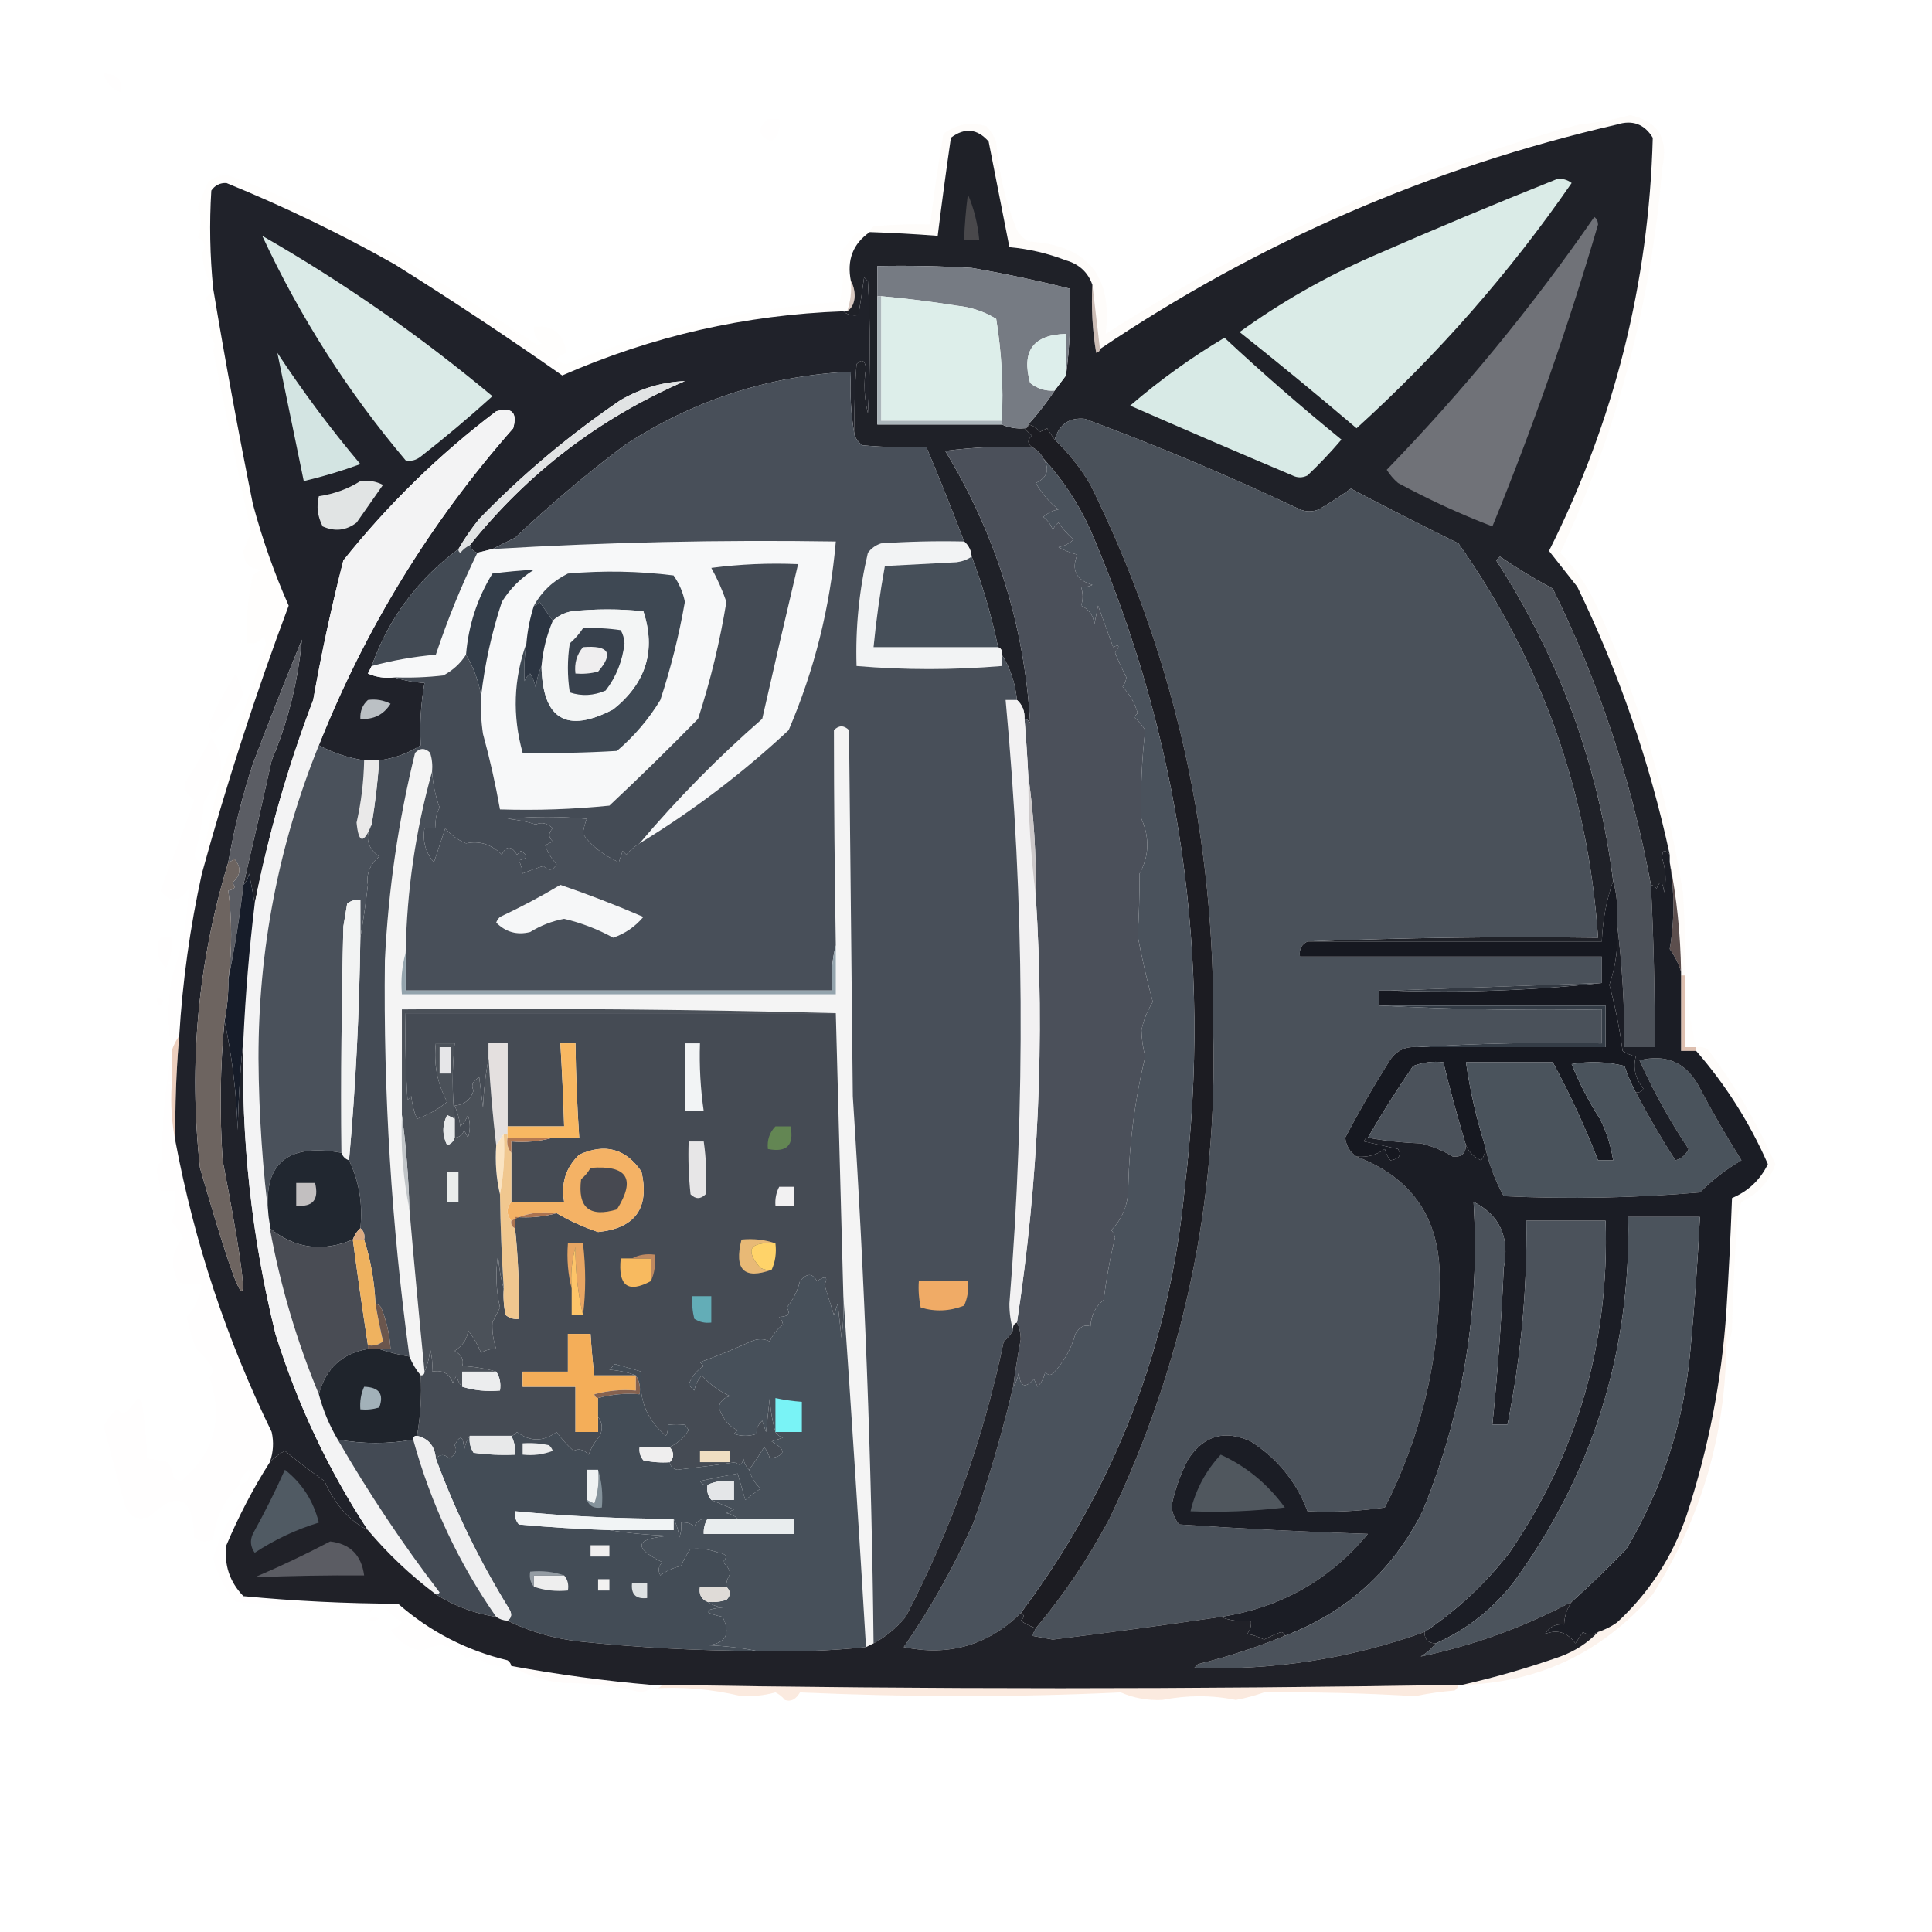 <?xml version="1.0" encoding="UTF-8"?>
<!DOCTYPE svg PUBLIC "-//W3C//DTD SVG 1.1//EN" "http://www.w3.org/Graphics/SVG/1.1/DTD/svg11.dtd">
<svg xmlns="http://www.w3.org/2000/svg" version="1.1" width="512px" height="512px" style="shape-rendering:geometricPrecision; text-rendering:geometricPrecision; image-rendering:optimizeQuality; fill-rule:evenodd; clip-rule:evenodd" xmlns:xlink="http://www.w3.org/1999/xlink">
<g><path style="opacity:0.004" fill="#fc9851" d="M 27.5,19.5 C 31,19.495 32.5,21.162 32,24.5C 29.585,23.589 28.085,21.922 27.5,19.5 Z"/></g>
<g><path style="opacity:0.004" fill="#fc9851" d="M 203.5,31.5 C 204.5,31.5 205.5,31.5 206.5,31.5C 206.949,33.977 206.283,35.977 204.5,37.5C 200.867,36.059 200.534,34.059 203.5,31.5 Z"/></g>
<g><path style="opacity:0.029" fill="#ee9051" d="M 446.5,258.5 C 446.167,258.5 445.833,258.5 445.5,258.5C 445.5,258.167 445.5,257.833 445.5,257.5C 445.358,247.599 444.358,237.932 442.5,228.5C 442.5,227.833 442.5,227.167 442.5,226.5C 437.166,201.836 428.999,178.17 418,155.5C 415.486,152.322 412.986,149.156 410.5,146C 427.801,111.557 436.968,75.058 438,36.5C 435.794,32.875 432.627,31.708 428.5,33C 379.035,44.421 333.368,64.254 291.5,92.5C 290.833,86.833 290.167,81.167 289.5,75.5C 288.342,72.178 286.008,70.012 282.5,69C 277.655,67.131 272.655,65.965 267.5,65.5C 265.673,56.188 263.84,46.855 262,37.5C 258.995,34.084 255.661,33.751 252,36.5C 250.743,45.163 249.576,53.83 248.5,62.5C 242.509,62.034 236.509,61.701 230.5,61.5C 230.611,60.883 230.944,60.383 231.5,60C 236.489,59.501 241.489,59.334 246.5,59.5C 247.51,51.409 248.677,43.409 250,35.5C 253.484,32.837 257.317,32.171 261.5,33.5C 262.584,34.665 263.417,35.998 264,37.5C 264.639,45.683 266.472,53.516 269.5,61C 270.272,62.221 271.272,63.221 272.5,64C 288.131,64.869 294.964,73.036 293,88.5C 331.961,63.548 373.794,45.048 418.5,33C 423.1,32.535 427.6,31.701 432,30.5C 439.446,32.152 442.279,36.819 440.5,44.5C 437.573,80.254 428.573,114.254 413.5,146.5C 418.002,151.17 421.502,156.503 424,162.5C 434.554,186.167 441.888,210.834 446,236.5C 446.5,243.826 446.666,251.159 446.5,258.5 Z"/></g>
<g><path style="opacity:1" fill="#1f2128" d="M 442.5,226.5 C 441.105,224.946 440.439,225.279 440.5,227.5C 441.472,230.464 441.638,233.464 441,236.5C 440.641,233.456 439.974,233.122 439,235.5C 438.617,234.944 438.117,234.611 437.5,234.5C 432.458,207.179 423.791,181.012 411.5,156C 406.667,153.418 402,150.585 397.5,147.5C 397.167,147.833 396.833,148.167 396.5,148.5C 413.27,174.394 423.603,202.727 427.5,233.5C 425.716,238.567 424.716,243.9 424.5,249.5C 398.5,249.5 372.5,249.5 346.5,249.5C 371.995,248.502 397.661,248.169 423.5,248.5C 420.871,210.109 408.538,175.275 386.5,144C 376.938,139.302 367.438,134.469 358,129.5C 355.268,131.452 352.435,133.285 349.5,135C 347.833,135.667 346.167,135.667 344.5,135C 325.815,126.155 306.815,118.155 287.5,111C 283.393,110.59 280.727,112.424 279.5,116.5C 278.842,115.602 278.176,114.602 277.5,113.5C 276.833,113.833 276.167,114.167 275.5,114.5C 274.735,113.388 273.735,112.721 272.5,112.5C 275.086,109.642 277.42,106.642 279.5,103.5C 280.488,102.205 281.488,100.872 282.5,99.5C 283.492,92.018 283.825,84.352 283.5,76.5C 274.927,74.348 266.26,72.514 257.5,71C 249.173,70.5 240.84,70.334 232.5,70.5C 232.5,73.167 232.5,75.833 232.5,78.5C 232.5,89.833 232.5,101.167 232.5,112.5C 243.5,112.5 254.5,112.5 265.5,112.5C 267.379,113.341 269.379,113.675 271.5,113.5C 272.091,114.151 272.757,114.818 273.5,115.5C 272.209,116.527 272.209,117.527 273.5,118.5C 265.804,118.169 258.138,118.503 250.5,119.5C 263.948,141.676 271.448,165.676 273,191.5C 272.617,190.944 272.117,190.611 271.5,190.5C 271.598,188.447 270.931,186.78 269.5,185.5C 269.066,181.052 267.732,177.052 265.5,173.5C 265.672,172.508 265.338,171.842 264.5,171.5C 262.773,163.248 260.44,155.248 257.5,147.5C 257.34,145.847 256.674,144.514 255.5,143.5C 252.318,135.102 248.984,126.769 245.5,118.5C 239.824,118.666 234.157,118.499 228.5,118C 227.619,117.292 226.953,116.458 226.5,115.5C 226.334,109.158 226.5,102.825 227,96.5C 228.342,95.098 229.176,95.431 229.5,97.5C 228.844,101.459 229.01,105.459 230,109.5C 230.667,97.833 230.667,86.167 230,74.5C 229.667,74.167 229.333,73.833 229,73.5C 228.545,76.854 228.045,80.187 227.5,83.5C 225.901,83.768 224.568,83.434 223.5,82.5C 223.833,82.5 224.167,82.5 224.5,82.5C 225.748,81.666 226.415,80.333 226.5,78.5C 226.489,76.955 226.156,75.622 225.5,74.5C 224.373,68.914 226.04,64.581 230.5,61.5C 236.509,61.701 242.509,62.034 248.5,62.5C 249.576,53.83 250.743,45.163 252,36.5C 255.661,33.751 258.995,34.084 262,37.5C 263.84,46.855 265.673,56.188 267.5,65.5C 272.655,65.965 277.655,67.131 282.5,69C 286.008,70.012 288.342,72.178 289.5,75.5C 289.171,81.537 289.504,87.537 290.5,93.5C 291.107,93.376 291.44,93.043 291.5,92.5C 333.368,64.254 379.035,44.421 428.5,33C 432.627,31.708 435.794,32.875 438,36.5C 436.968,75.058 427.801,111.557 410.5,146C 412.986,149.156 415.486,152.322 418,155.5C 428.999,178.17 437.166,201.836 442.5,226.5 Z"/></g>
<g><path style="opacity:0.999" fill="#20222a" d="M 223.5,82.5 C 224.568,83.434 225.901,83.768 227.5,83.5C 228.045,80.187 228.545,76.854 229,73.5C 229.333,73.833 229.667,74.167 230,74.5C 230.667,86.167 230.667,97.833 230,109.5C 229.01,105.459 228.844,101.459 229.5,97.5C 229.176,95.431 228.342,95.098 227,96.5C 226.5,102.825 226.334,109.158 226.5,115.5C 225.511,110.025 225.178,104.358 225.5,98.5C 203.728,99.553 183.728,106.053 165.5,118C 155.368,125.633 145.702,133.799 136.5,142.5C 134.406,143.518 132.406,144.518 130.5,145.5C 129.167,145.833 127.833,146.167 126.5,146.5C 125.5,146.167 124.833,145.5 124.5,144.5C 139.876,125.296 158.876,110.796 181.5,101C 175.553,101.242 169.886,102.909 164.5,106C 150.982,115.192 138.482,125.692 127,137.5C 124.946,140.047 123.113,142.714 121.5,145.5C 110.651,153.555 102.985,163.889 98.5,176.5C 98.196,177.15 97.863,177.817 97.5,178.5C 99.743,179.474 102.076,179.808 104.5,179.5C 106.969,180.317 109.635,180.817 112.5,181C 111.527,186.407 111.193,191.907 111.5,197.5C 108.203,199.64 104.536,200.973 100.5,201.5C 99.167,201.5 97.833,201.5 96.5,201.5C 92.066,200.795 88.066,199.461 84.5,197.5C 96.838,166.48 114.005,138.48 136,113.5C 137.167,109.333 135.667,107.833 131.5,109C 116.371,120.462 102.871,133.629 91,148.5C 87.874,160.704 85.207,173.038 83,185.5C 76.27,203.173 71.104,221.173 67.5,239.5C 67.067,236.834 66.567,234.168 66,231.5C 65.768,232.737 65.268,233.737 64.5,234.5C 67.057,223.553 69.557,212.553 72,201.5C 76.322,191.233 78.989,180.567 80,169.5C 75.514,180.448 71.181,191.448 67,202.5C 64.201,211.029 62.034,219.696 60.5,228.5C 52.451,254.987 49.951,281.987 53,309.5C 65.773,353.709 67.773,353.043 59,307.5C 58.173,294.993 58.34,282.66 59.5,270.5C 61.485,279.842 62.651,289.509 63,299.5C 63.171,291.323 63.671,283.323 64.5,275.5C 63.855,301.866 66.689,327.866 73,353.5C 78.802,372.097 86.969,389.43 97.5,405.5C 92.573,403.027 88.739,398.694 86,392.5C 82.372,389.943 78.872,387.277 75.5,384.5C 73.959,385.286 72.626,386.286 71.5,387.5C 72.435,384.887 72.602,382.221 72,379.5C 60.021,354.901 51.521,329.234 46.5,302.5C 46.35,293.143 46.683,283.809 47.5,274.5C 48.379,260.012 50.379,245.678 53.5,231.5C 60.067,207.598 67.734,183.931 76.5,160.5C 72.648,151.781 69.482,142.781 67,133.5C 63.147,114.414 59.647,95.415 56.5,76.5C 55.63,67.846 55.464,59.18 56,50.5C 56.956,49.106 58.289,48.439 60,48.5C 75.341,54.755 90.174,61.921 104.5,70C 119.615,79.456 134.449,89.289 149,99.5C 172.736,89.084 197.569,83.418 223.5,82.5 Z"/></g>
<g><path style="opacity:1" fill="#daebe7" d="M 412.5,47.5 C 413.978,47.238 415.311,47.571 416.5,48.5C 400.078,72.266 381.078,93.933 359.5,113.5C 349.337,104.841 339.004,96.341 328.5,88C 339.394,80.134 351.061,73.467 363.5,68C 379.857,60.837 396.191,54.004 412.5,47.5 Z"/></g>
<g><path style="opacity:0.239" fill="#cfc7bf" d="M 256.5,51.5 C 258.102,55.239 259.102,59.239 259.5,63.5C 258.167,63.5 256.833,63.5 255.5,63.5C 255.646,59.481 255.979,55.481 256.5,51.5 Z"/></g>
<g><path style="opacity:1" fill="#daeae7" d="M 69.5,62.5 C 91.04,74.863 111.373,89.029 130.5,105C 124.352,110.571 118.019,115.904 111.5,121C 110.241,121.982 108.908,122.315 107.5,122C 92.191,103.89 79.525,84.056 69.5,62.5 Z"/></g>
<g><path style="opacity:1" fill="#707278" d="M 422.5,57.5 C 423.124,57.917 423.457,58.584 423.5,59.5C 415.55,86.686 406.216,113.352 395.5,139.5C 386.96,136.232 378.627,132.398 370.5,128C 369.313,126.981 368.313,125.814 367.5,124.5C 387.746,103.602 406.08,81.268 422.5,57.5 Z"/></g>
<g><path style="opacity:1" fill="#767b83" d="M 282.5,99.5 C 282.5,95.833 282.5,92.167 282.5,88.5C 273.808,88.701 270.641,93.034 273,101.5C 274.897,103.016 277.064,103.683 279.5,103.5C 277.42,106.642 275.086,109.642 272.5,112.5C 272.5,113.167 272.167,113.5 271.5,113.5C 269.379,113.675 267.379,113.341 265.5,112.5C 265.5,112.167 265.5,111.833 265.5,111.5C 265.943,102.392 265.443,93.392 264,84.5C 260.785,82.54 257.285,81.373 253.5,81C 246.854,79.931 240.188,79.098 233.5,78.5C 233.167,78.5 232.833,78.5 232.5,78.5C 232.5,75.833 232.5,73.167 232.5,70.5C 240.84,70.334 249.173,70.5 257.5,71C 266.26,72.514 274.927,74.348 283.5,76.5C 283.825,84.352 283.492,92.018 282.5,99.5 Z"/></g>
<g><path style="opacity:0.318" fill="#87563e" d="M 225.5,74.5 C 226.156,75.622 226.489,76.955 226.5,78.5C 226.415,80.333 225.748,81.666 224.5,82.5C 225.388,79.945 225.721,77.279 225.5,74.5 Z"/></g>
<g><path style="opacity:1" fill="#ddeeea" d="M 233.5,78.5 C 240.188,79.098 246.854,79.931 253.5,81C 257.285,81.373 260.785,82.54 264,84.5C 265.443,93.392 265.943,102.392 265.5,111.5C 254.833,111.5 244.167,111.5 233.5,111.5C 233.5,100.5 233.5,89.5 233.5,78.5 Z"/></g>
<g><path style="opacity:0.004" fill="#fc9851" d="M 294.5,81.5 C 295.833,82.167 295.833,82.167 294.5,81.5 Z"/></g>
<g><path style="opacity:0.009" fill="#f19252" d="M 230.5,61.5 C 226.04,64.581 224.373,68.914 225.5,74.5C 225.721,77.279 225.388,79.945 224.5,82.5C 224.167,82.5 223.833,82.5 223.5,82.5C 197.569,83.418 172.736,89.084 149,99.5C 134.449,89.289 119.615,79.456 104.5,70C 90.174,61.921 75.341,54.755 60,48.5C 58.289,48.439 56.956,49.106 56,50.5C 55.464,59.18 55.63,67.846 56.5,76.5C 54.833,73.739 53.833,70.572 53.5,67C 54.727,65.413 54.394,64.079 52.5,63C 53.466,60.067 53.466,57.401 52.5,55C 53.255,52.825 54.088,50.658 55,48.5C 56.473,46.993 58.307,46.326 60.5,46.5C 75.004,51.817 89.004,58.317 102.5,66C 115.97,74.238 129.303,82.738 142.5,91.5C 142.833,91.333 143.167,91.167 143.5,91C 141.963,89.89 141.297,88.39 141.5,86.5C 146.696,86.209 149.529,88.542 150,93.5C 146.922,94.849 146.922,95.849 150,96.5C 173.261,87.314 197.427,81.814 222.5,80C 223.647,75.391 223.647,71.057 222.5,67C 224.008,65.493 225.341,63.827 226.5,62C 227.793,61.51 229.127,61.343 230.5,61.5 Z"/></g>
<g><path style="opacity:0.365" fill="#744b39" d="M 289.5,75.5 C 290.167,81.167 290.833,86.833 291.5,92.5C 291.44,93.043 291.107,93.376 290.5,93.5C 289.504,87.537 289.171,81.537 289.5,75.5 Z"/></g>
<g><path style="opacity:1" fill="#d8eae6" d="M 324.5,89.5 C 334.473,98.799 344.806,107.799 355.5,116.5C 352.683,119.818 349.683,122.985 346.5,126C 345.167,126.667 343.833,126.667 342.5,126C 328.116,119.928 313.782,113.762 299.5,107.5C 307.333,100.755 315.666,94.755 324.5,89.5 Z"/></g>
<g><path style="opacity:1" fill="#ddeeeb" d="M 282.5,99.5 C 281.488,100.872 280.488,102.205 279.5,103.5C 277.064,103.683 274.897,103.016 273,101.5C 270.641,93.034 273.808,88.701 282.5,88.5C 282.5,92.167 282.5,95.833 282.5,99.5 Z"/></g>
<g><path style="opacity:1" fill="#d3e4e2" d="M 73.5,93.5 C 80.204,103.712 87.537,113.545 95.5,123C 90.571,124.81 85.571,126.31 80.5,127.5C 78.164,116.158 75.831,104.825 73.5,93.5 Z"/></g>
<g><path style="opacity:1" fill="#f3f3f4" d="M 84.5,197.5 C 73.808,223.966 68.475,251.633 68.5,280.5C 68.597,295.383 69.597,310.05 71.5,324.5C 71.5,324.833 71.5,325.167 71.5,325.5C 74.301,340.721 78.634,355.388 84.5,369.5C 85.617,373.734 87.284,377.734 89.5,381.5C 97.621,395.573 106.621,409.073 116.5,422C 116.272,422.399 115.938,422.565 115.5,422.5C 108.843,417.509 102.843,411.843 97.5,405.5C 86.969,389.43 78.802,372.097 73,353.5C 66.689,327.866 63.855,301.866 64.5,275.5C 65.061,263.467 66.061,251.467 67.5,239.5C 71.104,221.173 76.27,203.173 83,185.5C 85.207,173.038 87.874,160.704 91,148.5C 102.871,133.629 116.371,120.462 131.5,109C 135.667,107.833 137.167,109.333 136,113.5C 114.005,138.48 96.838,166.48 84.5,197.5 Z"/></g>
<g><path style="opacity:1" fill="#acb6bb" d="M 232.5,78.5 C 232.833,78.5 233.167,78.5 233.5,78.5C 233.5,89.5 233.5,100.5 233.5,111.5C 244.167,111.5 254.833,111.5 265.5,111.5C 265.5,111.833 265.5,112.167 265.5,112.5C 254.5,112.5 243.5,112.5 232.5,112.5C 232.5,101.167 232.5,89.833 232.5,78.5 Z"/></g>
<g><path style="opacity:0.009" fill="#f29251" d="M 56.5,76.5 C 59.647,95.415 63.147,114.414 67,133.5C 69.482,142.781 72.648,151.781 76.5,160.5C 67.734,183.931 60.067,207.598 53.5,231.5C 53.5,230.5 53.5,229.5 53.5,228.5C 54.965,220.548 56.632,212.881 58.5,205.5C 62.601,194.344 66.601,182.677 70.5,170.5C 70.333,169.833 70.167,169.167 70,168.5C 68.951,170.107 67.451,170.773 65.5,170.5C 65.139,164.407 65.639,158.407 67,152.5C 67.75,151.874 68.584,151.374 69.5,151C 66.23,150.876 64.563,149.209 64.5,146C 65.167,144.333 65.833,142.667 66.5,141C 63.086,125.023 59.752,109.023 56.5,93C 57.214,91.657 56.88,90.324 55.5,89C 56.954,85.507 56.621,82.174 54.5,79C 55.38,78.292 56.047,77.458 56.5,76.5 Z"/></g>
<g><path style="opacity:1" fill="#4a515a" d="M 346.5,249.5 C 344.896,250.287 344.229,251.62 344.5,253.5C 371.167,253.5 397.833,253.5 424.5,253.5C 424.5,255.833 424.5,258.167 424.5,260.5C 405.735,261.155 387.069,261.821 368.5,262.5C 367.5,262.5 366.5,262.5 365.5,262.5C 365.5,263.833 365.5,265.167 365.5,266.5C 384.993,267.497 404.66,267.83 424.5,267.5C 424.5,270.5 424.5,273.5 424.5,276.5C 407.991,276.17 391.658,276.504 375.5,277.5C 372.215,277.269 369.715,278.603 368,281.5C 363.898,288.041 360.064,294.708 356.5,301.5C 356.757,303.692 357.757,305.359 359.5,306.5C 374.786,312.347 382.119,323.681 381.5,340.5C 381.213,361.316 376.379,380.983 367,399.5C 360.256,400.479 353.422,400.812 346.5,400.5C 343.609,392.761 338.609,386.594 331.5,382C 324.663,378.868 319.163,380.368 315,386.5C 312.905,390.452 311.405,394.618 310.5,399C 310.615,400.895 311.282,402.562 312.5,404C 329.111,405.124 345.777,405.957 362.5,406.5C 352.359,418.741 339.359,426.074 323.5,428.5C 308.703,430.664 293.87,432.664 279,434.5C 277.167,434.167 275.333,433.833 273.5,433.5C 273.863,432.817 274.196,432.15 274.5,431.5C 281.968,422.589 288.468,412.923 294,402.5C 313.6,361.699 322.767,318.532 321.5,273C 322.154,222.011 311.32,173.844 289,128.5C 286.35,124.025 283.183,120.025 279.5,116.5C 280.727,112.424 283.393,110.59 287.5,111C 306.815,118.155 325.815,126.155 344.5,135C 346.167,135.667 347.833,135.667 349.5,135C 352.435,133.285 355.268,131.452 358,129.5C 367.438,134.469 376.938,139.302 386.5,144C 408.538,175.275 420.871,210.109 423.5,248.5C 397.661,248.169 371.995,248.502 346.5,249.5 Z"/></g>
<g><path style="opacity:1" fill="#e1e3e4" d="M 124.5,144.5 C 123.542,144.953 122.708,145.619 122,146.5C 121.601,146.272 121.435,145.938 121.5,145.5C 123.113,142.714 124.946,140.047 127,137.5C 138.482,125.692 150.982,115.192 164.5,106C 169.886,102.909 175.553,101.242 181.5,101C 158.876,110.796 139.876,125.296 124.5,144.5 Z"/></g>
<g><path style="opacity:1" fill="#e1e4e4" d="M 95.5,127.5 C 97.604,127.201 99.604,127.534 101.5,128.5C 99.167,131.833 96.833,135.167 94.5,138.5C 91.736,140.608 88.736,140.941 85.5,139.5C 84.149,136.825 83.815,134.159 84.5,131.5C 88.537,130.907 92.204,129.574 95.5,127.5 Z"/></g>
<g><path style="opacity:1" fill="#f7f8f9" d="M 169.5,223.5 C 179.462,211.704 190.295,200.704 202,190.5C 205.111,176.773 208.277,163.106 211.5,149.5C 203.804,149.169 196.138,149.503 188.5,150.5C 190.111,153.387 191.444,156.387 192.5,159.5C 190.78,170.048 188.28,180.381 185,190.5C 177.373,198.293 169.539,205.96 161.5,213.5C 151.887,214.474 142.22,214.808 132.5,214.5C 131.314,207.784 129.814,201.117 128,194.5C 127.502,191.183 127.335,187.85 127.5,184.5C 128.475,175.987 130.308,167.653 133,159.5C 135.167,156 138,153.167 141.5,151C 137.901,151.176 134.234,151.509 130.5,152C 126.474,158.578 124.141,165.745 123.5,173.5C 122.023,175.807 120.023,177.64 117.5,179C 113.179,179.499 108.846,179.666 104.5,179.5C 102.076,179.808 99.743,179.474 97.5,178.5C 97.863,177.817 98.196,177.15 98.5,176.5C 104.042,175.007 109.709,174.007 115.5,173.5C 118.599,164.188 122.265,155.188 126.5,146.5C 127.833,146.167 129.167,145.833 130.5,145.5C 160.787,143.688 191.12,143.022 221.5,143.5C 219.994,160.898 215.828,177.565 209,193.5C 196.79,204.892 183.623,214.892 169.5,223.5 Z"/></g>
<g><path style="opacity:1" fill="#f2f3f4" d="M 255.5,143.5 C 256.674,144.514 257.34,145.847 257.5,147.5C 256.391,148.29 255.058,148.79 253.5,149C 247.167,149.333 240.833,149.667 234.5,150C 233.206,157.093 232.206,164.259 231.5,171.5C 242.5,171.5 253.5,171.5 264.5,171.5C 265.338,171.842 265.672,172.508 265.5,173.5C 265.5,174.5 265.5,175.5 265.5,176.5C 252.603,177.579 239.769,177.579 227,176.5C 226.678,166.382 227.678,156.382 230,146.5C 230.903,145.299 232.069,144.465 233.5,144C 240.826,143.5 248.159,143.334 255.5,143.5 Z"/></g>
<g><path style="opacity:1" fill="#464f59" d="M 257.5,147.5 C 260.44,155.248 262.773,163.248 264.5,171.5C 253.5,171.5 242.5,171.5 231.5,171.5C 232.206,164.259 233.206,157.093 234.5,150C 240.833,149.667 247.167,149.333 253.5,149C 255.058,148.79 256.391,148.29 257.5,147.5 Z"/></g>
<g><path style="opacity:1" fill="#3e4853" d="M 139.5,170.5 C 138.995,173.841 138.828,177.174 139,180.5C 139.308,179.692 139.808,179.025 140.5,178.5C 141.281,179.729 141.781,181.062 142,182.5C 142.191,180.292 142.691,178.292 143.5,176.5C 143.77,190.624 150.103,194.457 162.5,188C 171.239,181.013 173.906,172.347 170.5,162C 164.167,161.333 157.833,161.333 151.5,162C 149.548,162.366 147.882,163.199 146.5,164.5C 145.343,162.862 144.176,161.196 143,159.5C 142.617,160.056 142.117,160.389 141.5,160.5C 143.544,156.784 146.544,153.951 150.5,152C 159.851,151.168 169.184,151.335 178.5,152.5C 180.006,154.655 181.006,156.988 181.5,159.5C 179.945,168.386 177.779,177.052 175,185.5C 171.917,190.588 168.083,195.088 163.5,199C 155.173,199.5 146.84,199.666 138.5,199.5C 135.766,189.627 136.1,179.961 139.5,170.5 Z"/></g>
<g><path style="opacity:1" fill="#4b505a" d="M 273.5,118.5 C 274.833,119.167 275.833,120.167 276.5,121.5C 278.258,124.374 277.592,126.541 274.5,128C 276.026,130.706 278.026,133.039 280.5,135C 278.956,135.29 277.623,135.956 276.5,137C 277.701,137.903 278.535,139.069 279,140.5C 279.308,139.692 279.808,139.025 280.5,138.5C 281.648,140.149 282.981,141.649 284.5,143C 283.377,144.044 282.044,144.71 280.5,145C 282.087,145.862 283.754,146.529 285.5,147C 283.847,151.029 285.18,153.695 289.5,155C 288.552,155.483 287.552,155.649 286.5,155.5C 287.052,157.331 287.052,158.997 286.5,160.5C 288.636,161.472 289.803,163.139 290,165.5C 290.333,163.833 290.667,162.167 291,160.5C 292.333,164.166 293.666,167.833 295,171.5C 296.666,170.66 296.833,171.16 295.5,173C 296.408,175.232 297.408,177.399 298.5,179.5C 298.392,180.442 298.059,181.275 297.5,182C 299.387,183.969 300.72,186.302 301.5,189C 301.167,189.333 300.833,189.667 300.5,190C 301.687,191.019 302.687,192.186 303.5,193.5C 302.566,201.428 302.233,209.262 302.5,217C 304.71,222.068 304.543,226.902 302,231.5C 302.009,237.33 301.842,242.83 301.5,248C 302.542,253.602 303.875,259.435 305.5,265.5C 304.068,267.816 303.068,270.316 302.5,273C 302.539,275.297 302.872,277.63 303.5,280C 300.785,291.197 299.285,302.697 299,314.5C 299.046,319.044 297.546,322.877 294.5,326C 295.022,326.561 295.355,327.228 295.5,328C 294.172,333.432 293.172,338.932 292.5,344.5C 290.3,346.253 289.133,348.586 289,351.5C 287.434,350.939 286.101,351.606 285,353.5C 283.945,357.278 282.112,360.611 279.5,363.5C 278.575,364.641 277.741,364.641 277,363.5C 276.71,365.044 276.044,366.377 275,367.5C 274.667,366.833 274.333,366.167 274,365.5C 271.563,368.149 270.23,367.483 270,363.5C 269.79,365.058 269.29,366.391 268.5,367.5C 269.058,363.323 269.724,359.156 270.5,355C 270.492,353.293 270.158,351.793 269.5,350.5C 275.223,313.005 276.89,275.338 274.5,237.5C 274.638,226.632 273.971,215.965 272.5,205.5C 272.249,200.493 271.916,195.493 271.5,190.5C 272.117,190.611 272.617,190.944 273,191.5C 271.448,165.676 263.948,141.676 250.5,119.5C 258.138,118.503 265.804,118.169 273.5,118.5 Z"/></g>
<g><path style="opacity:1" fill="#424a54" d="M 124.5,144.5 C 124.833,145.5 125.5,146.167 126.5,146.5C 122.265,155.188 118.599,164.188 115.5,173.5C 109.709,174.007 104.042,175.007 98.5,176.5C 102.985,163.889 110.651,153.555 121.5,145.5C 121.435,145.938 121.601,146.272 122,146.5C 122.708,145.619 123.542,144.953 124.5,144.5 Z"/></g>
<g><path style="opacity:1" fill="#f3f5f5" d="M 143.5,176.5 C 143.877,172.327 144.877,168.327 146.5,164.5C 147.882,163.199 149.548,162.366 151.5,162C 157.833,161.333 164.167,161.333 170.5,162C 173.906,172.347 171.239,181.013 162.5,188C 150.103,194.457 143.77,190.624 143.5,176.5 Z"/></g>
<g><path style="opacity:1" fill="#2c3542" d="M 146.5,164.5 C 144.877,168.327 143.877,172.327 143.5,176.5C 142.691,178.292 142.191,180.292 142,182.5C 141.781,181.062 141.281,179.729 140.5,178.5C 139.808,179.025 139.308,179.692 139,180.5C 138.828,177.174 138.995,173.841 139.5,170.5C 139.788,167.061 140.454,163.728 141.5,160.5C 142.117,160.389 142.617,160.056 143,159.5C 144.176,161.196 145.343,162.862 146.5,164.5 Z"/></g>
<g><path style="opacity:1" fill="#333d49" d="M 127.5,184.5 C 126.9,180.671 125.566,177.004 123.5,173.5C 124.141,165.745 126.474,158.578 130.5,152C 134.234,151.509 137.901,151.176 141.5,151C 138,153.167 135.167,156 133,159.5C 130.308,167.653 128.475,175.987 127.5,184.5 Z"/></g>
<g><path style="opacity:1" fill="#38414d" d="M 154.5,166.5 C 157.85,166.335 161.183,166.502 164.5,167C 165.097,168.062 165.43,169.228 165.5,170.5C 164.96,175.203 163.293,179.37 160.5,183C 157.312,184.383 154.146,184.549 151,183.5C 150.333,179.167 150.333,174.833 151,170.5C 152.376,169.295 153.542,167.962 154.5,166.5 Z"/></g>
<g><path style="opacity:1" fill="#efeeef" d="M 154.5,171.5 C 161.371,170.953 162.704,173.12 158.5,178C 156.527,178.495 154.527,178.662 152.5,178.5C 152.166,175.812 152.832,173.479 154.5,171.5 Z"/></g>
<g><path style="opacity:0.004" fill="#fc9851" d="M 62.5,178.5 C 63.224,180.218 63.891,182.052 64.5,184C 62.377,187.951 59.711,191.451 56.5,194.5C 55.386,193.277 55.219,191.944 56,190.5C 57.892,186.298 60.059,182.298 62.5,178.5 Z"/></g>
<g><path style="opacity:1" fill="#f2f1f2" d="M 269.5,185.5 C 270.931,186.78 271.598,188.447 271.5,190.5C 271.916,195.493 272.249,200.493 272.5,205.5C 272.512,216.359 273.179,227.026 274.5,237.5C 276.89,275.338 275.223,313.005 269.5,350.5C 268.662,350.842 268.328,351.508 268.5,352.5C 267.837,350.359 267.503,348.025 267.5,345.5C 271.799,292.123 271.466,238.79 266.5,185.5C 267.5,185.5 268.5,185.5 269.5,185.5 Z"/></g>
<g><path style="opacity:1" fill="#bbc0c4" d="M 97.5,185.5 C 99.604,185.201 101.604,185.534 103.5,186.5C 101.657,189.422 98.99,190.755 95.5,190.5C 95.391,188.486 96.058,186.82 97.5,185.5 Z"/></g>
<g><path style="opacity:1" fill="#5b5d64" d="M 64.5,234.5 C 63.528,242.98 62.195,251.314 60.5,259.5C 61.509,251.602 61.509,243.769 60.5,236C 62.301,235.683 62.634,235.016 61.5,234C 63.884,231.976 64.051,229.809 62,227.5C 61.617,228.056 61.117,228.389 60.5,228.5C 62.034,219.696 64.201,211.029 67,202.5C 71.181,191.448 75.514,180.448 80,169.5C 78.989,180.567 76.322,191.233 72,201.5C 69.557,212.553 67.057,223.553 64.5,234.5 Z"/></g>
<g><path style="opacity:1" fill="#f4f4f4" d="M 231.5,435.5 C 230.833,435.833 230.167,436.167 229.5,436.5C 227.665,405.651 225.665,374.651 223.5,343.5C 222.833,318.5 222.167,293.5 221.5,268.5C 183.337,267.501 145.004,267.168 106.5,267.5C 106.5,276.833 106.5,286.167 106.5,295.5C 106.157,304.062 106.824,312.395 108.5,320.5C 109.751,334.842 111.084,349.175 112.5,363.5C 112.5,364.167 112.167,364.5 111.5,364.5C 110.263,363.035 109.263,361.368 108.5,359.5C 103.75,324.662 101.583,289.662 102,254.5C 102.896,235.897 105.562,217.564 110,199.5C 111.333,198.167 112.667,198.167 114,199.5C 114.494,201.134 114.66,202.801 114.5,204.5C 110.132,220.07 107.799,236.07 107.5,252.5C 106.518,255.962 106.185,259.629 106.5,263.5C 144.833,263.5 183.167,263.5 221.5,263.5C 221.5,259.167 221.5,254.833 221.5,250.5C 221.182,231.495 221.015,212.495 221,193.5C 222.333,192.167 223.667,192.167 225,193.5C 225.333,225.833 225.667,258.167 226,290.5C 229.148,338.782 230.982,387.115 231.5,435.5 Z"/></g>
<g><path style="opacity:0.005" fill="#fb9752" d="M 58.5,205.5 C 57.024,207.769 55.524,210.102 54,212.5C 53.784,217.286 52.95,221.953 51.5,226.5C 51.747,227.713 52.414,228.38 53.5,228.5C 53.5,229.5 53.5,230.5 53.5,231.5C 50.379,245.678 48.379,260.012 47.5,274.5C 46.655,275.671 45.989,277.005 45.5,278.5C 44.423,272.297 44.423,265.797 45.5,259C 48.241,251.382 49.741,243.548 50,235.5C 47.45,239.125 44.95,239.292 42.5,236C 45.627,227.989 48.627,219.989 51.5,212C 49.702,210.907 48.868,209.407 49,207.5C 51.517,203.63 53.85,199.63 56,195.5C 58.164,198.447 58.998,201.781 58.5,205.5 Z"/></g>
<g><path style="opacity:1" fill="#444b55" d="M 169.5,223.5 C 168.206,224.29 167.039,225.29 166,226.5C 165.667,226.167 165.333,225.833 165,225.5C 164.667,226.5 164.333,227.5 164,228.5C 159.757,226.556 156.59,224.056 154.5,221C 154.616,219.732 154.949,218.398 155.5,217C 148.5,216.333 141.5,216.333 134.5,217C 137.095,217.226 139.595,217.726 142,218.5C 143.488,217.804 144.988,218.138 146.5,219.5C 145.289,220.72 145.289,221.887 146.5,223C 145.833,223.333 145.167,223.667 144.5,224C 145.13,225.892 146.13,227.559 147.5,229C 146.579,230.756 145.412,230.923 144,229.5C 142.128,230.068 140.295,230.735 138.5,231.5C 138.446,230.47 138.112,229.303 137.5,228C 139.929,227.549 140.096,226.715 138,225.5C 137.667,225.833 137.333,226.167 137,226.5C 135.488,224.043 134.154,224.043 133,226.5C 130.254,223.749 127.087,222.749 123.5,223.5C 121.312,222.599 119.479,221.265 118,219.5C 117,222.5 116,225.5 115,228.5C 112.788,225.998 111.955,222.998 112.5,219.5C 113.5,219.5 114.5,219.5 115.5,219.5C 115.261,217.533 115.594,215.699 116.5,214C 115.39,210.951 114.723,207.784 114.5,204.5C 114.66,202.801 114.494,201.134 114,199.5C 112.667,198.167 111.333,198.167 110,199.5C 105.562,217.564 102.896,235.897 102,254.5C 101.583,289.662 103.75,324.662 108.5,359.5C 105.67,359.037 103.003,358.371 100.5,357.5C 101.5,357.5 102.5,357.5 103.5,357.5C 103.274,353.708 102.44,350.041 101,346.5C 100.617,345.944 100.117,345.611 99.5,345.5C 99.237,339.578 98.237,333.911 96.5,328.5C 96.737,327.209 96.404,326.209 95.5,325.5C 96.184,319.098 95.184,313.098 92.5,307.5C 94.232,288.174 95.232,268.507 95.5,248.5C 96.273,243.99 96.94,239.324 97.5,234.5C 97.001,231.696 98.001,229.196 100.5,227C 97.317,224.688 96.651,221.854 98.5,218.5C 99.427,212.866 100.093,207.199 100.5,201.5C 104.536,200.973 108.203,199.64 111.5,197.5C 111.193,191.907 111.527,186.407 112.5,181C 109.635,180.817 106.969,180.317 104.5,179.5C 108.846,179.666 113.179,179.499 117.5,179C 120.023,177.64 122.023,175.807 123.5,173.5C 125.566,177.004 126.9,180.671 127.5,184.5C 127.335,187.85 127.502,191.183 128,194.5C 129.814,201.117 131.314,207.784 132.5,214.5C 142.22,214.808 151.887,214.474 161.5,213.5C 169.539,205.96 177.373,198.293 185,190.5C 188.28,180.381 190.78,170.048 192.5,159.5C 191.444,156.387 190.111,153.387 188.5,150.5C 196.138,149.503 203.804,149.169 211.5,149.5C 208.277,163.106 205.111,176.773 202,190.5C 190.295,200.704 179.462,211.704 169.5,223.5 Z"/></g>
<g><path style="opacity:1" fill="#484f59" d="M 226.5,115.5 C 226.953,116.458 227.619,117.292 228.5,118C 234.157,118.499 239.824,118.666 245.5,118.5C 248.984,126.769 252.318,135.102 255.5,143.5C 248.159,143.334 240.826,143.5 233.5,144C 232.069,144.465 230.903,145.299 230,146.5C 227.678,156.382 226.678,166.382 227,176.5C 239.769,177.579 252.603,177.579 265.5,176.5C 265.5,175.5 265.5,174.5 265.5,173.5C 267.732,177.052 269.066,181.052 269.5,185.5C 268.5,185.5 267.5,185.5 266.5,185.5C 271.466,238.79 271.799,292.123 267.5,345.5C 267.503,348.025 267.837,350.359 268.5,352.5C 267.878,353.627 267.045,354.627 266,355.5C 260.677,381.142 252.01,405.476 240,428.5C 237.564,431.447 234.731,433.78 231.5,435.5C 230.982,387.115 229.148,338.782 226,290.5C 225.667,258.167 225.333,225.833 225,193.5C 223.667,192.167 222.333,192.167 221,193.5C 221.015,212.495 221.182,231.495 221.5,250.5C 220.517,254.298 220.183,258.298 220.5,262.5C 182.833,262.5 145.167,262.5 107.5,262.5C 107.5,259.167 107.5,255.833 107.5,252.5C 107.799,236.07 110.132,220.07 114.5,204.5C 114.723,207.784 115.39,210.951 116.5,214C 115.594,215.699 115.261,217.533 115.5,219.5C 114.5,219.5 113.5,219.5 112.5,219.5C 111.955,222.998 112.788,225.998 115,228.5C 116,225.5 117,222.5 118,219.5C 119.479,221.265 121.312,222.599 123.5,223.5C 127.087,222.749 130.254,223.749 133,226.5C 134.154,224.043 135.488,224.043 137,226.5C 137.333,226.167 137.667,225.833 138,225.5C 140.096,226.715 139.929,227.549 137.5,228C 138.112,229.303 138.446,230.47 138.5,231.5C 140.295,230.735 142.128,230.068 144,229.5C 145.412,230.923 146.579,230.756 147.5,229C 146.13,227.559 145.13,225.892 144.5,224C 145.167,223.667 145.833,223.333 146.5,223C 145.289,221.887 145.289,220.72 146.5,219.5C 144.988,218.138 143.488,217.804 142,218.5C 139.595,217.726 137.095,217.226 134.5,217C 141.5,216.333 148.5,216.333 155.5,217C 154.949,218.398 154.616,219.732 154.5,221C 156.59,224.056 159.757,226.556 164,228.5C 164.333,227.5 164.667,226.5 165,225.5C 165.333,225.833 165.667,226.167 166,226.5C 167.039,225.29 168.206,224.29 169.5,223.5C 183.623,214.892 196.79,204.892 209,193.5C 215.828,177.565 219.994,160.898 221.5,143.5C 191.12,143.022 160.787,143.688 130.5,145.5C 132.406,144.518 134.406,143.518 136.5,142.5C 145.702,133.799 155.368,125.633 165.5,118C 183.728,106.053 203.728,99.553 225.5,98.5C 225.178,104.358 225.511,110.025 226.5,115.5 Z"/></g>
<g><path style="opacity:1" fill="#4c5159" d="M 437.5,234.5 C 438.242,248.821 438.575,263.154 438.5,277.5C 435.833,277.5 433.167,277.5 430.5,277.5C 430.528,266.306 429.861,255.306 428.5,244.5C 428.815,240.629 428.482,236.962 427.5,233.5C 423.603,202.727 413.27,174.394 396.5,148.5C 396.833,148.167 397.167,147.833 397.5,147.5C 402,150.585 406.667,153.418 411.5,156C 423.791,181.012 432.458,207.179 437.5,234.5 Z"/></g>
<g><path style="opacity:1" fill="#eae9e9" d="M 96.5,201.5 C 97.833,201.5 99.167,201.5 100.5,201.5C 100.093,207.199 99.427,212.866 98.5,218.5C 96.37,223.74 95.036,223.573 94.5,218C 95.733,212.568 96.4,207.068 96.5,201.5 Z"/></g>
<g><path style="opacity:1" fill="#4a515b" d="M 84.5,197.5 C 88.066,199.461 92.066,200.795 96.5,201.5C 96.4,207.068 95.733,212.568 94.5,218C 95.036,223.573 96.37,223.74 98.5,218.5C 96.651,221.854 97.317,224.688 100.5,227C 98.001,229.196 97.001,231.696 97.5,234.5C 96.94,239.324 96.273,243.99 95.5,248.5C 95.5,245.167 95.5,241.833 95.5,238.5C 94.178,238.33 93.011,238.663 92,239.5C 91.667,241.5 91.333,243.5 91,245.5C 90.5,265.497 90.333,285.497 90.5,305.5C 75.257,302.743 68.923,309.076 71.5,324.5C 69.597,310.05 68.597,295.383 68.5,280.5C 68.475,251.633 73.808,223.966 84.5,197.5 Z"/></g>
<g><path style="opacity:1" fill="#ccc8c9" d="M 272.5,205.5 C 273.971,215.965 274.638,226.632 274.5,237.5C 273.179,227.026 272.512,216.359 272.5,205.5 Z"/></g>
<g><path style="opacity:1" fill="#f6f7f8" d="M 148.5,234.5 C 155.897,237.026 163.23,239.86 170.5,243C 168.315,245.588 165.648,247.421 162.5,248.5C 158.418,246.249 154.085,244.583 149.5,243.5C 146.298,244.099 143.298,245.266 140.5,247C 137.039,247.874 134.039,247.04 131.5,244.5C 131.709,243.914 132.043,243.414 132.5,243C 138.053,240.392 143.387,237.559 148.5,234.5 Z"/></g>
<g><path style="opacity:1" fill="#f2f3f3" d="M 95.5,248.5 C 95.232,268.507 94.232,288.174 92.5,307.5C 91.5,307.167 90.833,306.5 90.5,305.5C 90.333,285.497 90.5,265.497 91,245.5C 91.333,243.5 91.667,241.5 92,239.5C 93.011,238.663 94.178,238.33 95.5,238.5C 95.5,241.833 95.5,245.167 95.5,248.5 Z"/></g>
<g><path style="opacity:1" fill="#161c29" d="M 67.5,239.5 C 66.061,251.467 65.061,263.467 64.5,275.5C 63.671,283.323 63.171,291.323 63,299.5C 62.651,289.509 61.485,279.842 59.5,270.5C 60.244,266.881 60.577,263.215 60.5,259.5C 62.195,251.314 63.528,242.98 64.5,234.5C 65.268,233.737 65.768,232.737 66,231.5C 66.567,234.168 67.067,236.834 67.5,239.5 Z"/></g>
<g><path style="opacity:0.841" fill="#3e2e2d" d="M 442.5,228.5 C 444.358,237.932 445.358,247.599 445.5,257.5C 444.862,255.427 443.862,253.427 442.5,251.5C 443.794,243.974 443.794,236.307 442.5,228.5 Z"/></g>
<g><path style="opacity:0.004" fill="#fc9851" d="M 42.5,248.5 C 43.5,248.5 44.5,248.5 45.5,248.5C 45.752,251.32 45.252,253.986 44,256.5C 41.571,254.13 41.071,251.463 42.5,248.5 Z"/></g>
<g><path style="opacity:1" fill="#161820" d="M 427.5,233.5 C 428.482,236.962 428.815,240.629 428.5,244.5C 428.974,250.228 428.307,255.728 426.5,261C 428.056,266.753 429.223,272.586 430,278.5C 431.067,279.191 432.234,279.691 433.5,280C 432.713,283.004 433.379,285.837 435.5,288.5C 435.043,289.298 434.376,289.631 433.5,289.5C 432.312,287.278 431.312,284.945 430.5,282.5C 425.869,281.338 421.202,281.172 416.5,282C 418.517,287.035 421.017,291.869 424,296.5C 425.759,300.009 426.926,303.675 427.5,307.5C 426.167,307.5 424.833,307.5 423.5,307.5C 420.043,298.585 416.043,289.918 411.5,281.5C 403.833,281.5 396.167,281.5 388.5,281.5C 389.57,288.972 391.237,296.305 393.5,303.5C 393.762,304.978 393.429,306.311 392.5,307.5C 390.603,306.632 389.27,305.299 388.5,303.5C 386.297,296.224 384.297,288.891 382.5,281.5C 379.753,281.187 377.086,281.52 374.5,282.5C 370.239,288.693 366.239,295.026 362.5,301.5C 361.957,301.56 361.624,301.893 361.5,302.5C 364.5,303.167 367.5,303.833 370.5,304.5C 371.491,306.123 370.824,307.123 368.5,307.5C 367.749,306.624 367.249,305.624 367,304.5C 364.772,306.113 362.272,306.78 359.5,306.5C 357.757,305.359 356.757,303.692 356.5,301.5C 360.064,294.708 363.898,288.041 368,281.5C 369.715,278.603 372.215,277.269 375.5,277.5C 392.167,277.5 408.833,277.5 425.5,277.5C 425.5,273.833 425.5,270.167 425.5,266.5C 405.5,266.5 385.5,266.5 365.5,266.5C 365.5,265.167 365.5,263.833 365.5,262.5C 366.5,262.5 367.5,262.5 368.5,262.5C 387.53,263.154 406.197,262.487 424.5,260.5C 424.5,258.167 424.5,255.833 424.5,253.5C 397.833,253.5 371.167,253.5 344.5,253.5C 344.229,251.62 344.896,250.287 346.5,249.5C 372.5,249.5 398.5,249.5 424.5,249.5C 424.716,243.9 425.716,238.567 427.5,233.5 Z"/></g>
<g><path style="opacity:1" fill="#6d6460" d="M 60.5,259.5 C 60.577,263.215 60.244,266.881 59.5,270.5C 58.34,282.66 58.173,294.993 59,307.5C 67.773,353.043 65.773,353.709 53,309.5C 49.951,281.987 52.451,254.987 60.5,228.5C 61.117,228.389 61.617,228.056 62,227.5C 64.051,229.809 63.884,231.976 61.5,234C 62.634,235.016 62.301,235.683 60.5,236C 61.509,243.769 61.509,251.602 60.5,259.5 Z"/></g>
<g><path style="opacity:0.008" fill="#fc9852" d="M 446.5,258.5 C 447.018,264.819 448.018,271.152 449.5,277.5C 448.5,277.5 447.5,277.5 446.5,277.5C 446.5,271.167 446.5,264.833 446.5,258.5 Z"/></g>
<g><path style="opacity:1" fill="#333942" d="M 424.5,260.5 C 406.197,262.487 387.53,263.154 368.5,262.5C 387.069,261.821 405.735,261.155 424.5,260.5 Z"/></g>
<g><path style="opacity:1" fill="#94a4ad" d="M 221.5,250.5 C 221.5,254.833 221.5,259.167 221.5,263.5C 183.167,263.5 144.833,263.5 106.5,263.5C 106.185,259.629 106.518,255.962 107.5,252.5C 107.5,255.833 107.5,259.167 107.5,262.5C 145.167,262.5 182.833,262.5 220.5,262.5C 220.183,258.298 220.517,254.298 221.5,250.5 Z"/></g>
<g><path style="opacity:0.004" fill="#fc9851" d="M 41.5,264.5 C 43.337,264.639 43.67,265.306 42.5,266.5C 41.703,266.043 41.369,265.376 41.5,264.5 Z"/></g>
<g><path style="opacity:0.424" fill="#af6944" d="M 445.5,258.5 C 445.833,258.5 446.167,258.5 446.5,258.5C 446.5,264.833 446.5,271.167 446.5,277.5C 447.5,277.5 448.5,277.5 449.5,277.5C 449.5,277.833 449.5,278.167 449.5,278.5C 448.167,278.5 446.833,278.5 445.5,278.5C 445.5,271.833 445.5,265.167 445.5,258.5 Z"/></g>
<g><path style="opacity:1" fill="#454b54" d="M 221.5,268.5 C 222.167,293.5 222.833,318.5 223.5,343.5C 223.665,347.182 223.499,350.848 223,354.5C 222.667,351.5 222.333,348.5 222,345.5C 221.667,346.5 221.333,347.5 221,348.5C 220.166,345.828 219.332,343.161 218.5,340.5C 219.504,338.323 218.838,337.989 216.5,339.5C 215.318,337.355 213.818,337.355 212,339.5C 211.363,342.107 210.196,344.44 208.5,346.5C 209.55,348.102 208.883,348.935 206.5,349C 207.022,349.561 207.355,350.228 207.5,351C 205.976,352.194 204.81,353.694 204,355.5C 202.457,354.715 200.79,354.715 199,355.5C 194.543,357.539 190.043,359.372 185.5,361C 185.833,361.333 186.167,361.667 186.5,362C 184.588,363.2 183.255,364.867 182.5,367C 183,367.5 183.5,368 184,368.5C 184.29,366.956 184.956,365.623 186,364.5C 188.083,366.867 190.583,368.701 193.5,370C 191.82,370.347 190.82,371.347 190.5,373C 191.604,376.131 193.27,378.131 195.5,379C 195.167,379.333 194.833,379.667 194.5,380C 196.5,380.667 198.5,380.667 200.5,380C 200.381,378.719 200.881,377.552 202,376.5C 202.333,377.5 202.667,378.5 203,379.5C 203.333,376.5 203.667,373.5 204,370.5C 204.181,373.695 204.681,376.695 205.5,379.5C 205.918,380.222 206.584,380.722 207.5,381C 206.5,381.333 205.5,381.667 204.5,382C 208.444,384.217 208.277,385.717 204,386.5C 203.751,385.376 203.251,384.376 202.5,383.5C 200.987,385.981 199.654,387.981 198.5,389.5C 197.732,388.737 197.232,387.737 197,386.5C 196.683,388.301 196.016,388.634 195,387.5C 189.888,388.242 184.722,388.908 179.5,389.5C 178.287,389.253 177.62,388.586 177.5,387.5C 178.686,386.295 178.686,384.961 177.5,383.5C 179.525,382.525 181.191,381.025 182.5,379C 182.167,378.5 181.833,378 181.5,377.5C 179.93,377.694 178.43,377.694 177,377.5C 177.077,378.738 176.911,379.738 176.5,380.5C 171.237,376.144 169.07,370.477 170,363.5C 167.667,362.833 165.333,362.167 163,361.5C 162.5,362 162,362.5 161.5,363C 164.036,363.186 166.369,363.686 168.5,364.5C 164.833,364.5 161.167,364.5 157.5,364.5C 157.058,360.846 156.724,357.179 156.5,353.5C 154.5,353.5 152.5,353.5 150.5,353.5C 150.5,356.833 150.5,360.167 150.5,363.5C 146.5,363.5 142.5,363.5 138.5,363.5C 138.5,364.833 138.5,366.167 138.5,367.5C 143.167,367.5 147.833,367.5 152.5,367.5C 152.5,371.5 152.5,375.5 152.5,379.5C 154.5,379.5 156.5,379.5 158.5,379.5C 158.5,378.167 158.5,376.833 158.5,375.5C 159.613,376.946 159.78,378.613 159,380.5C 157.684,381.974 156.684,383.641 156,385.5C 154.676,384.12 153.343,383.786 152,384.5C 150.315,382.983 148.815,381.316 147.5,379.5C 143.959,382.116 140.459,382.116 137,379.5C 136.617,380.056 136.117,380.389 135.5,380.5C 131.833,380.5 128.167,380.5 124.5,380.5C 123.71,381.609 123.21,382.942 123,384.5C 122.834,380.489 122,379.989 120.5,383C 121.258,384.364 120.758,385.531 119,386.5C 117.855,385.316 116.688,385.316 115.5,386.5C 115.208,383.199 113.541,381.199 110.5,380.5C 111.449,375.26 111.782,369.927 111.5,364.5C 112.167,364.5 112.5,364.167 112.5,363.5C 113.309,361.708 113.809,359.708 114,357.5C 114.495,359.473 114.662,361.473 114.5,363.5C 117.238,362.965 119.072,363.965 120,366.5C 120.333,365.833 120.667,365.167 121,364.5C 121.232,365.737 121.732,366.737 122.5,367.5C 125.625,368.479 128.958,368.813 132.5,368.5C 132.784,366.585 132.451,364.919 131.5,363.5C 128.695,362.681 125.695,362.181 122.5,362C 123.013,360.424 122.346,359.091 120.5,358C 122.796,356.472 123.963,354.639 124,352.5C 125.423,354.345 126.59,356.345 127.5,358.5C 128.736,357.754 130.07,357.421 131.5,357.5C 130.703,355.104 130.37,352.771 130.5,350.5C 131.167,349.167 131.833,347.833 132.5,346.5C 131.447,341.867 131.281,337.201 132,332.5C 132.181,335.695 132.681,338.695 133.5,341.5C 133.337,343.857 133.503,346.19 134,348.5C 135.011,349.337 136.178,349.67 137.5,349.5C 137.656,341.471 137.323,333.471 136.5,325.5C 136.5,324.5 136.5,323.5 136.5,322.5C 140.371,322.815 144.038,322.482 147.5,321.5C 150.894,323.508 154.561,325.175 158.5,326.5C 168.345,325.489 172.178,320.155 170,310.5C 165.85,304.399 160.35,302.899 153.5,306C 149.961,309.387 148.628,313.553 149.5,318.5C 144.833,318.5 140.167,318.5 135.5,318.5C 135.5,314.167 135.5,309.833 135.5,305.5C 135.5,304.5 135.5,303.5 135.5,302.5C 139.371,302.815 143.038,302.482 146.5,301.5C 148.833,301.5 151.167,301.5 153.5,301.5C 152.945,293.178 152.612,284.844 152.5,276.5C 151.167,276.5 149.833,276.5 148.5,276.5C 148.944,283.827 149.277,291.16 149.5,298.5C 144.5,298.5 139.5,298.5 134.5,298.5C 134.5,291.167 134.5,283.833 134.5,276.5C 132.833,276.5 131.167,276.5 129.5,276.5C 129.5,277.833 129.5,279.167 129.5,280.5C 128.675,284.647 128.175,288.981 128,293.5C 127.667,290.833 127.333,288.167 127,285.5C 125.242,286.469 124.742,287.636 125.5,289C 124.726,291.44 123.06,292.773 120.5,293C 121.249,294.734 121.749,296.567 122,298.5C 122.915,297.672 123.581,296.672 124,295.5C 124.667,297.5 124.667,299.5 124,301.5C 123.667,300.833 123.333,300.167 123,299.5C 122.583,300.756 121.75,301.423 120.5,301.5C 120.5,299.833 120.5,298.167 120.5,296.5C 119.797,289.815 119.797,283.148 120.5,276.5C 118.833,276.5 117.167,276.5 115.5,276.5C 114.898,282.024 115.898,287.19 118.5,292C 116.136,293.962 113.469,295.462 110.5,296.5C 109.692,294.577 109.192,292.577 109,290.5C 108.667,290.833 108.333,291.167 108,291.5C 107.5,283.841 107.334,276.174 107.5,268.5C 145.5,268.5 183.5,268.5 221.5,268.5 Z"/></g>
<g><path style="opacity:1" fill="#343c46" d="M 365.5,266.5 C 385.5,266.5 405.5,266.5 425.5,266.5C 425.5,270.167 425.5,273.833 425.5,277.5C 408.833,277.5 392.167,277.5 375.5,277.5C 391.658,276.504 407.991,276.17 424.5,276.5C 424.5,273.5 424.5,270.5 424.5,267.5C 404.66,267.83 384.993,267.497 365.5,266.5 Z"/></g>
<g><path style="opacity:1" fill="#e4e0df" d="M 134.5,298.5 C 134.5,299.167 134.5,299.833 134.5,300.5C 134.167,300.5 133.833,300.5 133.5,300.5C 132.833,301.5 132.167,302.5 131.5,303.5C 130.598,295.875 129.931,288.209 129.5,280.5C 129.5,279.167 129.5,277.833 129.5,276.5C 131.167,276.5 132.833,276.5 134.5,276.5C 134.5,283.833 134.5,291.167 134.5,298.5 Z"/></g>
<g><path style="opacity:1" fill="#f2f4f5" d="M 181.5,276.5 C 182.833,276.5 184.167,276.5 185.5,276.5C 185.303,282.545 185.637,288.545 186.5,294.5C 184.833,294.5 183.167,294.5 181.5,294.5C 181.5,288.5 181.5,282.5 181.5,276.5 Z"/></g>
<g><path style="opacity:0.006" fill="#f99652" d="M 45.5,279.5 C 45.5,281.833 45.5,284.167 45.5,286.5C 44.167,286.833 44.167,287.167 45.5,287.5C 45.179,292.695 45.513,297.695 46.5,302.5C 51.521,329.234 60.021,354.901 72,379.5C 72.602,382.221 72.435,384.887 71.5,387.5C 67.094,394.441 63.261,401.774 60,409.5C 59.352,414.707 60.852,419.207 64.5,423C 78.073,424.298 91.739,424.965 105.5,425C 113.904,432.369 123.571,437.369 134.5,440C 135.056,440.383 135.389,440.883 135.5,441.5C 131.684,441.979 128.35,440.979 125.5,438.5C 124.833,438.833 124.167,439.167 123.5,439.5C 120.087,435.737 116.254,435.07 112,437.5C 108.367,436.86 105.533,435.027 103.5,432C 104.672,431.581 105.672,430.915 106.5,430C 104.197,428.355 102.53,426.855 101.5,425.5C 99.971,425.529 98.804,426.196 98,427.5C 97.692,426.692 97.192,426.025 96.5,425.5C 91.921,425.907 87.088,426.24 82,426.5C 75.486,425.853 68.986,425.186 62.5,424.5C 59.572,421.144 57.572,417.311 56.5,413C 58.198,407.13 60.864,401.797 64.5,397C 63.663,395.989 63.33,394.822 63.5,393.5C 59.451,397.434 57.117,402.267 56.5,408C 54.741,408.798 53.075,408.631 51.5,407.5C 51.149,396.64 47.149,394.807 39.5,402C 36.196,403.042 34.029,401.875 33,398.5C 31.085,391.672 29.252,384.838 27.5,378C 28.304,376.229 29.471,374.729 31,373.5C 31.561,374.022 32.228,374.355 33,374.5C 34.394,373.387 35.561,372.053 36.5,370.5C 36.833,370.667 37.167,370.833 37.5,371C 38.307,376.083 38.807,381.25 39,386.5C 40.798,386.721 42.632,387.054 44.5,387.5C 45.281,388.729 45.781,390.062 46,391.5C 46.561,392.022 47.228,392.355 48,392.5C 56.811,385.065 59.311,375.898 55.5,365C 56.022,364.439 56.355,363.772 56.5,363C 55.392,360.888 53.892,359.054 52,357.5C 50.916,354.751 50.083,351.918 49.5,349C 51.651,346.595 52.984,343.761 53.5,340.5C 51.761,340.406 49.761,340.239 47.5,340C 45.025,335.852 45.359,331.852 48.5,328C 47.783,326.469 46.783,325.136 45.5,324C 46.348,321.23 46.681,318.397 46.5,315.5C 45.167,315.5 43.833,315.5 42.5,315.5C 42.38,313.801 42.046,312.135 41.5,310.5C 41.556,309.263 42.056,308.263 43,307.5C 42.855,297.78 43.689,288.446 45.5,279.5 Z M 63.5,393.5 C 63.685,391.804 64.519,390.471 66,389.5C 66.442,391.614 65.609,392.948 63.5,393.5 Z"/></g>
<g><path style="opacity:1" fill="#1c1c22" d="M 272.5,112.5 C 273.735,112.721 274.735,113.388 275.5,114.5C 276.167,114.167 276.833,113.833 277.5,113.5C 278.176,114.602 278.842,115.602 279.5,116.5C 283.183,120.025 286.35,124.025 289,128.5C 311.32,173.844 322.154,222.011 321.5,273C 322.767,318.532 313.6,361.699 294,402.5C 288.468,412.923 281.968,422.589 274.5,431.5C 273.099,431.029 271.766,430.362 270.5,429.5C 271.55,428.571 271.55,427.905 270.5,427.5C 295.553,394.035 310.053,356.368 314,314.5C 321.241,254.186 312.908,196.186 289,140.5C 285.804,133.416 281.637,127.083 276.5,121.5C 275.833,120.167 274.833,119.167 273.5,118.5C 272.209,117.527 272.209,116.527 273.5,115.5C 272.757,114.818 272.091,114.151 271.5,113.5C 272.167,113.5 272.5,113.167 272.5,112.5 Z"/></g>
<g><path style="opacity:1" fill="#4a535c" d="M 393.5,303.5 C 391.237,296.305 389.57,288.972 388.5,281.5C 396.167,281.5 403.833,281.5 411.5,281.5C 416.043,289.918 420.043,298.585 423.5,307.5C 424.833,307.5 426.167,307.5 427.5,307.5C 426.926,303.675 425.759,300.009 424,296.5C 421.017,291.869 418.517,287.035 416.5,282C 421.202,281.172 425.869,281.338 430.5,282.5C 431.312,284.945 432.312,287.278 433.5,289.5C 436.748,295.665 440.248,301.665 444,307.5C 445.622,307.046 446.788,306.046 447.5,304.5C 442.499,297.008 438.166,289.175 434.5,281C 441.385,279.29 446.551,281.456 450,287.5C 453.581,294.33 457.414,300.997 461.5,307.5C 457.472,309.849 453.806,312.683 450.5,316C 433.192,317.487 415.858,317.821 398.5,317C 396.138,312.689 394.471,308.189 393.5,303.5 Z"/></g>
<g><path style="opacity:1" fill="#4b525b" d="M 388.5,303.5 C 388.441,305.722 387.275,306.722 385,306.5C 382.387,304.909 379.553,303.742 376.5,303C 371.649,302.826 366.982,302.326 362.5,301.5C 366.239,295.026 370.239,288.693 374.5,282.5C 377.086,281.52 379.753,281.187 382.5,281.5C 384.297,288.891 386.297,296.224 388.5,303.5 Z"/></g>
<g><path style="opacity:0.029" fill="#ef9052" d="M 449.5,277.5 C 450.552,277.351 451.552,277.517 452.5,278C 459.705,287.436 465.705,297.602 470.5,308.5C 468.926,313.076 465.926,316.409 461.5,318.5C 461.167,319.667 460.833,320.833 460.5,322C 459.754,332.15 459.254,342.316 459,352.5C 458.79,354.058 458.29,355.391 457.5,356.5C 457.5,353.5 457.5,350.5 457.5,347.5C 458.13,337.513 458.63,327.513 459,317.5C 463.333,315.665 466.5,312.665 468.5,308.5C 463.668,297.493 457.335,287.493 449.5,278.5C 449.5,278.167 449.5,277.833 449.5,277.5 Z"/></g>
<g><path style="opacity:0.369" fill="#cb7c4e" d="M 47.5,274.5 C 46.683,283.809 46.35,293.143 46.5,302.5C 45.513,297.695 45.179,292.695 45.5,287.5C 45.5,287.167 45.5,286.833 45.5,286.5C 45.5,284.167 45.5,281.833 45.5,279.5C 45.5,279.167 45.5,278.833 45.5,278.5C 45.989,277.005 46.655,275.671 47.5,274.5 Z"/></g>
<g><path style="opacity:1" fill="#f8b862" d="M 146.5,301.5 C 142.5,301.5 138.5,301.5 134.5,301.5C 134.5,301.167 134.5,300.833 134.5,300.5C 134.5,299.833 134.5,299.167 134.5,298.5C 139.5,298.5 144.5,298.5 149.5,298.5C 149.277,291.16 148.944,283.827 148.5,276.5C 149.833,276.5 151.167,276.5 152.5,276.5C 152.612,284.844 152.945,293.178 153.5,301.5C 151.167,301.5 148.833,301.5 146.5,301.5 Z"/></g>
<g><path style="opacity:1" fill="#638653" d="M 205.5,298.5 C 206.833,298.5 208.167,298.5 209.5,298.5C 210.5,303.5 208.5,305.5 203.5,304.5C 203.259,302.114 203.925,300.114 205.5,298.5 Z"/></g>
<g><path style="opacity:1" fill="#fae3c1" d="M 133.5,300.5 C 133.821,306.026 133.488,311.36 132.5,316.5C 131.515,312.366 131.182,308.032 131.5,303.5C 132.167,302.5 132.833,301.5 133.5,300.5 Z"/></g>
<g><path style="opacity:1" fill="#f0c78f" d="M 133.5,300.5 C 133.833,300.5 134.167,300.5 134.5,300.5C 134.5,300.833 134.5,301.167 134.5,301.5C 134.232,303.099 134.566,304.432 135.5,305.5C 135.5,309.833 135.5,314.167 135.5,318.5C 134.167,320.167 134.167,321.833 135.5,323.5C 135.328,324.492 135.662,325.158 136.5,325.5C 137.323,333.471 137.656,341.471 137.5,349.5C 136.178,349.67 135.011,349.337 134,348.5C 133.503,346.19 133.337,343.857 133.5,341.5C 132.945,333.178 132.612,324.844 132.5,316.5C 133.488,311.36 133.821,306.026 133.5,300.5 Z"/></g>
<g><path style="opacity:1" fill="#b37953" d="M 134.5,301.5 C 138.5,301.5 142.5,301.5 146.5,301.5C 143.038,302.482 139.371,302.815 135.5,302.5C 135.5,303.5 135.5,304.5 135.5,305.5C 134.566,304.432 134.232,303.099 134.5,301.5 Z"/></g>
<g><path style="opacity:1" fill="#4a525c" d="M 276.5,121.5 C 281.637,127.083 285.804,133.416 289,140.5C 312.908,196.186 321.241,254.186 314,314.5C 310.053,356.368 295.553,394.035 270.5,427.5C 261.838,435.997 251.504,438.997 239.5,436.5C 246.694,426.115 252.861,415.115 258,403.5C 262.146,391.562 265.646,379.562 268.5,367.5C 269.29,366.391 269.79,365.058 270,363.5C 270.23,367.483 271.563,368.149 274,365.5C 274.333,366.167 274.667,366.833 275,367.5C 276.044,366.377 276.71,365.044 277,363.5C 277.741,364.641 278.575,364.641 279.5,363.5C 282.112,360.611 283.945,357.278 285,353.5C 286.101,351.606 287.434,350.939 289,351.5C 289.133,348.586 290.3,346.253 292.5,344.5C 293.172,338.932 294.172,333.432 295.5,328C 295.355,327.228 295.022,326.561 294.5,326C 297.546,322.877 299.046,319.044 299,314.5C 299.285,302.697 300.785,291.197 303.5,280C 302.872,277.63 302.539,275.297 302.5,273C 303.068,270.316 304.068,267.816 305.5,265.5C 303.875,259.435 302.542,253.602 301.5,248C 301.842,242.83 302.009,237.33 302,231.5C 304.543,226.902 304.71,222.068 302.5,217C 302.233,209.262 302.566,201.428 303.5,193.5C 302.687,192.186 301.687,191.019 300.5,190C 300.833,189.667 301.167,189.333 301.5,189C 300.72,186.302 299.387,183.969 297.5,182C 298.059,181.275 298.392,180.442 298.5,179.5C 297.408,177.399 296.408,175.232 295.5,173C 296.833,171.16 296.666,170.66 295,171.5C 293.666,167.833 292.333,164.166 291,160.5C 290.667,162.167 290.333,163.833 290,165.5C 289.803,163.139 288.636,161.472 286.5,160.5C 287.052,158.997 287.052,157.331 286.5,155.5C 287.552,155.649 288.552,155.483 289.5,155C 285.18,153.695 283.847,151.029 285.5,147C 283.754,146.529 282.087,145.862 280.5,145C 282.044,144.71 283.377,144.044 284.5,143C 282.981,141.649 281.648,140.149 280.5,138.5C 279.808,139.025 279.308,139.692 279,140.5C 278.535,139.069 277.701,137.903 276.5,137C 277.623,135.956 278.956,135.29 280.5,135C 278.026,133.039 276.026,130.706 274.5,128C 277.592,126.541 278.258,124.374 276.5,121.5 Z"/></g>
<g><path style="opacity:1" fill="#e7e6e7" d="M 182.5,302.5 C 183.833,302.5 185.167,302.5 186.5,302.5C 187.167,307.16 187.333,311.826 187,316.5C 185.667,317.833 184.333,317.833 183,316.5C 182.501,311.845 182.334,307.179 182.5,302.5 Z"/></g>
<g><path style="opacity:1" fill="#f4b265" d="M 147.5,321.5 C 143.029,320.911 139.029,321.577 135.5,323.5C 134.167,321.833 134.167,320.167 135.5,318.5C 140.167,318.5 144.833,318.5 149.5,318.5C 148.628,313.553 149.961,309.387 153.5,306C 160.35,302.899 165.85,304.399 170,310.5C 172.178,320.155 168.345,325.489 158.5,326.5C 154.561,325.175 150.894,323.508 147.5,321.5 Z"/></g>
<g><path style="opacity:1" fill="#1b1d25" d="M 442.5,226.5 C 442.5,227.167 442.5,227.833 442.5,228.5C 443.794,236.307 443.794,243.974 442.5,251.5C 443.862,253.427 444.862,255.427 445.5,257.5C 445.5,257.833 445.5,258.167 445.5,258.5C 445.5,265.167 445.5,271.833 445.5,278.5C 446.833,278.5 448.167,278.5 449.5,278.5C 457.335,287.493 463.668,297.493 468.5,308.5C 466.5,312.665 463.333,315.665 459,317.5C 458.63,327.513 458.13,337.513 457.5,347.5C 456.282,365.81 452.782,383.81 447,401.5C 443.226,412.597 437.06,422.097 428.5,430C 426.922,431.094 425.255,431.928 423.5,432.5C 422.06,433.363 420.726,433.363 419.5,432.5C 418.833,433.5 418.167,434.5 417.5,435.5C 415.376,432.59 412.709,431.757 409.5,433C 410.617,431.108 412.284,430.275 414.5,430.5C 414.604,428.297 415.27,426.297 416.5,424.5C 421.438,420.064 426.271,415.397 431,410.5C 440.668,394.212 446.334,376.545 448,357.5C 449.082,345.845 449.916,334.178 450.5,322.5C 444.167,322.5 437.833,322.5 431.5,322.5C 432.185,358.411 422.018,390.745 401,419.5C 395.417,426.6 388.584,431.934 380.5,435.5C 378.5,435.5 377.5,434.5 377.5,432.5C 386.036,426.804 393.536,419.804 400,411.5C 418.027,385.063 426.527,355.729 425.5,323.5C 418.5,323.5 411.5,323.5 404.5,323.5C 404.737,341.694 403.071,359.694 399.5,377.5C 398.167,377.5 396.833,377.5 395.5,377.5C 396.913,363.705 397.913,349.872 398.5,336C 400.127,327.902 397.46,322.069 390.5,318.5C 392.249,346.912 387.749,374.245 377,400.5C 369.084,416.252 356.917,427.252 340.5,433.5C 340.44,432.957 340.107,432.624 339.5,432.5C 337.941,433.074 336.441,433.74 335,434.5C 333.601,433.773 332.101,433.273 330.5,433C 331.337,431.989 331.67,430.822 331.5,429.5C 328.615,429.806 325.948,429.473 323.5,428.5C 339.359,426.074 352.359,418.741 362.5,406.5C 345.777,405.957 329.111,405.124 312.5,404C 311.282,402.562 310.615,400.895 310.5,399C 311.405,394.618 312.905,390.452 315,386.5C 319.163,380.368 324.663,378.868 331.5,382C 338.609,386.594 343.609,392.761 346.5,400.5C 353.422,400.812 360.256,400.479 367,399.5C 376.379,380.983 381.213,361.316 381.5,340.5C 382.119,323.681 374.786,312.347 359.5,306.5C 362.272,306.78 364.772,306.113 367,304.5C 367.249,305.624 367.749,306.624 368.5,307.5C 370.824,307.123 371.491,306.123 370.5,304.5C 367.5,303.833 364.5,303.167 361.5,302.5C 361.624,301.893 361.957,301.56 362.5,301.5C 366.982,302.326 371.649,302.826 376.5,303C 379.553,303.742 382.387,304.909 385,306.5C 387.275,306.722 388.441,305.722 388.5,303.5C 389.27,305.299 390.603,306.632 392.5,307.5C 393.429,306.311 393.762,304.978 393.5,303.5C 394.471,308.189 396.138,312.689 398.5,317C 415.858,317.821 433.192,317.487 450.5,316C 453.806,312.683 457.472,309.849 461.5,307.5C 457.414,300.997 453.581,294.33 450,287.5C 446.551,281.456 441.385,279.29 434.5,281C 438.166,289.175 442.499,297.008 447.5,304.5C 446.788,306.046 445.622,307.046 444,307.5C 440.248,301.665 436.748,295.665 433.5,289.5C 434.376,289.631 435.043,289.298 435.5,288.5C 433.379,285.837 432.713,283.004 433.5,280C 432.234,279.691 431.067,279.191 430,278.5C 429.223,272.586 428.056,266.753 426.5,261C 428.307,255.728 428.974,250.228 428.5,244.5C 429.861,255.306 430.528,266.306 430.5,277.5C 433.167,277.5 435.833,277.5 438.5,277.5C 438.575,263.154 438.242,248.821 437.5,234.5C 438.117,234.611 438.617,234.944 439,235.5C 439.974,233.122 440.641,233.456 441,236.5C 441.638,233.464 441.472,230.464 440.5,227.5C 440.439,225.279 441.105,224.946 442.5,226.5 Z"/></g>
<g><path style="opacity:1" fill="#4b5159" d="M 221.5,268.5 C 183.5,268.5 145.5,268.5 107.5,268.5C 107.334,276.174 107.5,283.841 108,291.5C 108.333,291.167 108.667,290.833 109,290.5C 109.192,292.577 109.692,294.577 110.5,296.5C 113.469,295.462 116.136,293.962 118.5,292C 115.898,287.19 114.898,282.024 115.5,276.5C 117.167,276.5 118.833,276.5 120.5,276.5C 119.797,283.148 119.797,289.815 120.5,296.5C 119.85,296.196 119.183,295.863 118.5,295.5C 117.167,298.167 117.167,300.833 118.5,303.5C 119.522,303.145 120.189,302.478 120.5,301.5C 121.75,301.423 122.583,300.756 123,299.5C 123.333,300.167 123.667,300.833 124,301.5C 124.667,299.5 124.667,297.5 124,295.5C 123.581,296.672 122.915,297.672 122,298.5C 121.749,296.567 121.249,294.734 120.5,293C 123.06,292.773 124.726,291.44 125.5,289C 124.742,287.636 125.242,286.469 127,285.5C 127.333,288.167 127.667,290.833 128,293.5C 128.175,288.981 128.675,284.647 129.5,280.5C 129.931,288.209 130.598,295.875 131.5,303.5C 131.182,308.032 131.515,312.366 132.5,316.5C 132.612,324.844 132.945,333.178 133.5,341.5C 132.681,338.695 132.181,335.695 132,332.5C 131.281,337.201 131.447,341.867 132.5,346.5C 131.833,347.833 131.167,349.167 130.5,350.5C 130.37,352.771 130.703,355.104 131.5,357.5C 130.07,357.421 128.736,357.754 127.5,358.5C 126.59,356.345 125.423,354.345 124,352.5C 123.963,354.639 122.796,356.472 120.5,358C 122.346,359.091 123.013,360.424 122.5,362C 125.695,362.181 128.695,362.681 131.5,363.5C 128.5,363.5 125.5,363.5 122.5,363.5C 122.5,364.833 122.5,366.167 122.5,367.5C 121.732,366.737 121.232,365.737 121,364.5C 120.667,365.167 120.333,365.833 120,366.5C 119.072,363.965 117.238,362.965 114.5,363.5C 114.662,361.473 114.495,359.473 114,357.5C 113.809,359.708 113.309,361.708 112.5,363.5C 111.084,349.175 109.751,334.842 108.5,320.5C 108.268,311.983 107.601,303.65 106.5,295.5C 106.5,286.167 106.5,276.833 106.5,267.5C 145.004,267.168 183.337,267.501 221.5,268.5 Z"/></g>
<g><path style="opacity:1" fill="#e7e9ea" d="M 120.5,296.5 C 120.5,298.167 120.5,299.833 120.5,301.5C 120.189,302.478 119.522,303.145 118.5,303.5C 117.167,300.833 117.167,298.167 118.5,295.5C 119.183,295.863 119.85,296.196 120.5,296.5 Z"/></g>
<g><path style="opacity:1" fill="#e6e6e8" d="M 116.5,277.5 C 117.5,277.5 118.5,277.5 119.5,277.5C 119.5,279.833 119.5,282.167 119.5,284.5C 118.5,284.5 117.5,284.5 116.5,284.5C 116.5,282.167 116.5,279.833 116.5,277.5 Z"/></g>
<g><path style="opacity:1" fill="#212730" d="M 90.5,305.5 C 90.833,306.5 91.5,307.167 92.5,307.5C 95.184,313.098 96.184,319.098 95.5,325.5C 94.599,326.29 93.932,327.29 93.5,328.5C 85.461,331.891 78.128,330.891 71.5,325.5C 71.5,325.167 71.5,324.833 71.5,324.5C 68.923,309.076 75.257,302.743 90.5,305.5 Z"/></g>
<g><path style="opacity:1" fill="#c1c5c8" d="M 106.5,295.5 C 107.601,303.65 108.268,311.983 108.5,320.5C 106.824,312.395 106.157,304.062 106.5,295.5 Z"/></g>
<g><path style="opacity:1" fill="#474951" d="M 156.5,309.5 C 166.238,308.712 168.571,312.379 163.5,320.5C 156.202,322.701 153.036,320.034 154,312.5C 155.045,311.627 155.878,310.627 156.5,309.5 Z"/></g>
<g><path style="opacity:1" fill="#c2bfc0" d="M 78.5,313.5 C 80.167,313.5 81.833,313.5 83.5,313.5C 84.575,317.938 82.908,319.938 78.5,319.5C 78.5,317.5 78.5,315.5 78.5,313.5 Z"/></g>
<g><path style="opacity:1" fill="#eaedec" d="M 118.5,310.5 C 119.5,310.5 120.5,310.5 121.5,310.5C 121.5,313.167 121.5,315.833 121.5,318.5C 120.5,318.5 119.5,318.5 118.5,318.5C 118.5,315.833 118.5,313.167 118.5,310.5 Z"/></g>
<g><path style="opacity:1" fill="#f2f1f2" d="M 206.5,314.5 C 207.833,314.5 209.167,314.5 210.5,314.5C 210.5,316.167 210.5,317.833 210.5,319.5C 208.833,319.5 207.167,319.5 205.5,319.5C 205.366,317.708 205.699,316.042 206.5,314.5 Z"/></g>
<g><path style="opacity:1" fill="#ab7351" d="M 147.5,321.5 C 144.038,322.482 140.371,322.815 136.5,322.5C 136.5,323.5 136.5,324.5 136.5,325.5C 135.662,325.158 135.328,324.492 135.5,323.5C 139.029,321.577 143.029,320.911 147.5,321.5 Z"/></g>
<g><path style="opacity:1" fill="#dcab81" d="M 95.5,325.5 C 96.404,326.209 96.737,327.209 96.5,328.5C 95.5,328.5 94.5,328.5 93.5,328.5C 93.932,327.29 94.599,326.29 95.5,325.5 Z"/></g>
<g><path style="opacity:1" fill="#4b525b" d="M 377.5,432.5 C 357.817,439.561 337.484,442.727 316.5,442C 316.833,441.667 317.167,441.333 317.5,441C 325.402,439.059 333.069,436.559 340.5,433.5C 356.917,427.252 369.084,416.252 377,400.5C 387.749,374.245 392.249,346.912 390.5,318.5C 397.46,322.069 400.127,327.902 398.5,336C 397.913,349.872 396.913,363.705 395.5,377.5C 396.833,377.5 398.167,377.5 399.5,377.5C 403.071,359.694 404.737,341.694 404.5,323.5C 411.5,323.5 418.5,323.5 425.5,323.5C 426.527,355.729 418.027,385.063 400,411.5C 393.536,419.804 386.036,426.804 377.5,432.5 Z"/></g>
<g><path style="opacity:1" fill="#e8b976" d="M 205.5,329.5 C 198.664,329.024 197.331,331.19 201.5,336C 202.448,336.483 203.448,336.649 204.5,336.5C 197.161,339.166 194.495,336.5 196.5,328.5C 199.713,328.19 202.713,328.523 205.5,329.5 Z"/></g>
<g><path style="opacity:1" fill="#ffd369" d="M 205.5,329.5 C 205.802,332.059 205.468,334.393 204.5,336.5C 203.448,336.649 202.448,336.483 201.5,336C 197.331,331.19 198.664,329.024 205.5,329.5 Z"/></g>
<g><path style="opacity:1" fill="#494c54" d="M 71.5,325.5 C 78.128,330.891 85.461,331.891 93.5,328.5C 94.734,337.805 96.067,347.139 97.5,356.5C 97.5,356.833 97.5,357.167 97.5,357.5C 90.676,358.653 86.342,362.653 84.5,369.5C 78.634,355.388 74.301,340.721 71.5,325.5 Z"/></g>
<g><path style="opacity:1" fill="#f8ba5f" d="M 167.5,333.5 C 169.167,333.5 170.833,333.5 172.5,333.5C 172.5,335.5 172.5,337.5 172.5,339.5C 166.422,342.792 163.755,340.792 164.5,333.5C 165.5,333.5 166.5,333.5 167.5,333.5 Z"/></g>
<g><path style="opacity:1" fill="#bf8960" d="M 167.5,333.5 C 169.265,332.539 171.265,332.205 173.5,332.5C 173.802,335.059 173.468,337.393 172.5,339.5C 172.5,337.5 172.5,335.5 172.5,333.5C 170.833,333.5 169.167,333.5 167.5,333.5 Z"/></g>
<g><path style="opacity:1" fill="#4b535c" d="M 416.5,424.5 C 403.816,431.227 390.482,436.06 376.5,439C 378.093,438.051 379.426,436.885 380.5,435.5C 388.584,431.934 395.417,426.6 401,419.5C 422.018,390.745 432.185,358.411 431.5,322.5C 437.833,322.5 444.167,322.5 450.5,322.5C 449.916,334.178 449.082,345.845 448,357.5C 446.334,376.545 440.668,394.212 431,410.5C 426.271,415.397 421.438,420.064 416.5,424.5 Z"/></g>
<g><path style="opacity:1" fill="#e8a663" d="M 154.5,348.5 C 153.104,342.465 152.438,336.465 152.5,330.5C 151.511,334.107 151.177,337.774 151.5,341.5C 150.517,337.702 150.183,333.702 150.5,329.5C 151.833,329.5 153.167,329.5 154.5,329.5C 155.268,336.006 155.268,342.339 154.5,348.5 Z"/></g>
<g><path style="opacity:1" fill="#47505a" d="M 223.5,343.5 C 225.665,374.651 227.665,405.651 229.5,436.5C 220.014,437.494 210.348,437.827 200.5,437.5C 196.353,436.675 192.019,436.175 187.5,436C 192.378,435.538 193.712,433.038 191.5,428.5C 186.279,427.376 186.279,426.542 191.5,426C 189.942,425.79 188.609,425.29 187.5,424.5C 189.199,424.66 190.866,424.494 192.5,424C 193.684,422.855 193.684,421.688 192.5,420.5C 192.4,419.535 192.734,418.368 193.5,417C 193.241,415.739 192.574,414.739 191.5,414C 192.902,412.658 192.569,411.824 190.5,411.5C 187.851,410.538 185.351,410.205 183,410.5C 181.98,411.891 181.147,413.391 180.5,415C 178.481,415.45 176.648,416.283 175,417.5C 174.316,416.216 174.483,415.049 175.5,414C 167.611,410.058 168.277,407.725 177.5,407C 171.984,406.827 166.651,406.327 161.5,405.5C 167.167,405.5 172.833,405.5 178.5,405.5C 178.5,404.5 178.5,403.5 178.5,402.5C 179.302,403.952 179.802,405.618 180,407.5C 180.49,406.207 180.657,404.873 180.5,403.5C 181.822,403.33 182.989,403.663 184,404.5C 184.71,403.027 185.876,402.36 187.5,402.5C 186.766,403.708 186.433,405.041 186.5,406.5C 194.5,406.5 202.5,406.5 210.5,406.5C 210.5,405.167 210.5,403.833 210.5,402.5C 205.5,402.5 200.5,402.5 195.5,402.5C 194.737,401.732 193.737,401.232 192.5,401C 193.167,400.667 193.833,400.333 194.5,400C 192.389,399.155 190.389,398.322 188.5,397.5C 190.5,397.5 192.5,397.5 194.5,397.5C 194.5,395.833 194.5,394.167 194.5,392.5C 191.941,392.198 189.607,392.532 187.5,393.5C 186.624,393.631 185.957,393.298 185.5,392.5C 188.836,391.76 192.17,391.094 195.5,390.5C 196.167,392.833 196.833,395.167 197.5,397.5C 198.833,396.5 200.167,395.5 201.5,394.5C 200.048,393.06 199.048,391.394 198.5,389.5C 199.654,387.981 200.987,385.981 202.5,383.5C 203.251,384.376 203.751,385.376 204,386.5C 208.277,385.717 208.444,384.217 204.5,382C 205.5,381.667 206.5,381.333 207.5,381C 206.584,380.722 205.918,380.222 205.5,379.5C 204.681,376.695 204.181,373.695 204,370.5C 203.667,373.5 203.333,376.5 203,379.5C 202.667,378.5 202.333,377.5 202,376.5C 200.881,377.552 200.381,378.719 200.5,380C 198.5,380.667 196.5,380.667 194.5,380C 194.833,379.667 195.167,379.333 195.5,379C 193.27,378.131 191.604,376.131 190.5,373C 190.82,371.347 191.82,370.347 193.5,370C 190.583,368.701 188.083,366.867 186,364.5C 184.956,365.623 184.29,366.956 184,368.5C 183.5,368 183,367.5 182.5,367C 183.255,364.867 184.588,363.2 186.5,362C 186.167,361.667 185.833,361.333 185.5,361C 190.043,359.372 194.543,357.539 199,355.5C 200.79,354.715 202.457,354.715 204,355.5C 204.81,353.694 205.976,352.194 207.5,351C 207.355,350.228 207.022,349.561 206.5,349C 208.883,348.935 209.55,348.102 208.5,346.5C 210.196,344.44 211.363,342.107 212,339.5C 213.818,337.355 215.318,337.355 216.5,339.5C 218.838,337.989 219.504,338.323 218.5,340.5C 219.332,343.161 220.166,345.828 221,348.5C 221.333,347.5 221.667,346.5 222,345.5C 222.333,348.5 222.667,351.5 223,354.5C 223.499,350.848 223.665,347.182 223.5,343.5 Z"/></g>
<g><path style="opacity:1" fill="#fdc468" d="M 154.5,348.5 C 153.5,348.5 152.5,348.5 151.5,348.5C 151.5,346.167 151.5,343.833 151.5,341.5C 151.177,337.774 151.511,334.107 152.5,330.5C 152.438,336.465 153.104,342.465 154.5,348.5 Z"/></g>
<g><path style="opacity:0.996" fill="#f1ac67" d="M 243.5,339.5 C 247.833,339.5 252.167,339.5 256.5,339.5C 256.756,341.792 256.423,343.959 255.5,346C 251.654,347.508 247.821,347.675 244,346.5C 243.503,344.19 243.337,341.857 243.5,339.5 Z"/></g>
<g><path style="opacity:1" fill="#efb25f" d="M 93.5,328.5 C 94.5,328.5 95.5,328.5 96.5,328.5C 98.237,333.911 99.237,339.578 99.5,345.5C 100.074,348.846 100.74,352.179 101.5,355.5C 100.311,356.429 98.978,356.762 97.5,356.5C 96.067,347.139 94.734,337.805 93.5,328.5 Z"/></g>
<g><path style="opacity:1" fill="#63adb7" d="M 183.5,343.5 C 185.167,343.5 186.833,343.5 188.5,343.5C 188.5,345.833 188.5,348.167 188.5,350.5C 186.856,350.714 185.356,350.38 184,349.5C 183.505,347.527 183.338,345.527 183.5,343.5 Z"/></g>
<g><path style="opacity:1" fill="#6b564d" d="M 99.5,345.5 C 100.117,345.611 100.617,345.944 101,346.5C 102.44,350.041 103.274,353.708 103.5,357.5C 102.5,357.5 101.5,357.5 100.5,357.5C 99.5,357.5 98.5,357.5 97.5,357.5C 97.5,357.167 97.5,356.833 97.5,356.5C 98.978,356.762 100.311,356.429 101.5,355.5C 100.74,352.179 100.074,348.846 99.5,345.5 Z"/></g>
<g><path style="opacity:1" fill="#1f242c" d="M 97.5,357.5 C 98.5,357.5 99.5,357.5 100.5,357.5C 103.003,358.371 105.67,359.037 108.5,359.5C 109.263,361.368 110.263,363.035 111.5,364.5C 111.782,369.927 111.449,375.26 110.5,380.5C 109.833,380.5 109.5,380.833 109.5,381.5C 102.884,382.707 96.218,382.707 89.5,381.5C 87.284,377.734 85.617,373.734 84.5,369.5C 86.342,362.653 90.676,358.653 97.5,357.5 Z"/></g>
<g><path style="opacity:1" fill="#ecedee" d="M 131.5,363.5 C 132.451,364.919 132.784,366.585 132.5,368.5C 128.958,368.813 125.625,368.479 122.5,367.5C 122.5,366.167 122.5,364.833 122.5,363.5C 125.5,363.5 128.5,363.5 131.5,363.5 Z"/></g>
<g><path style="opacity:1" fill="#f4ae59" d="M 168.5,364.5 C 168.5,365.833 168.5,367.167 168.5,368.5C 164.774,368.177 161.107,368.511 157.5,369.5C 157.624,370.107 157.957,370.44 158.5,370.5C 158.5,372.167 158.5,373.833 158.5,375.5C 158.5,376.833 158.5,378.167 158.5,379.5C 156.5,379.5 154.5,379.5 152.5,379.5C 152.5,375.5 152.5,371.5 152.5,367.5C 147.833,367.5 143.167,367.5 138.5,367.5C 138.5,366.167 138.5,364.833 138.5,363.5C 142.5,363.5 146.5,363.5 150.5,363.5C 150.5,360.167 150.5,356.833 150.5,353.5C 152.5,353.5 154.5,353.5 156.5,353.5C 156.724,357.179 157.058,360.846 157.5,364.5C 161.167,364.5 164.833,364.5 168.5,364.5 Z"/></g>
<g><path style="opacity:1" fill="#856250" d="M 168.5,364.5 C 169.451,365.919 169.784,367.585 169.5,369.5C 165.629,369.185 161.962,369.518 158.5,370.5C 157.957,370.44 157.624,370.107 157.5,369.5C 161.107,368.511 164.774,368.177 168.5,368.5C 168.5,367.167 168.5,365.833 168.5,364.5 Z"/></g>
<g><path style="opacity:1" fill="#a2b1b9" d="M 96.5,367.5 C 100.485,367.629 101.818,369.463 100.5,373C 98.866,373.494 97.199,373.66 95.5,373.5C 95.325,371.379 95.659,369.379 96.5,367.5 Z"/></g>
<g><path style="opacity:1" fill="#79f3f6" d="M 205.5,379.5 C 205.5,376.5 205.5,373.5 205.5,370.5C 207.806,370.993 210.139,371.326 212.5,371.5C 212.5,374.167 212.5,376.833 212.5,379.5C 210.167,379.5 207.833,379.5 205.5,379.5 Z"/></g>
<g><path style="opacity:1" fill="#434c56" d="M 177.5,383.5 C 174.833,383.5 172.167,383.5 169.5,383.5C 169.33,384.822 169.663,385.989 170.5,387C 172.81,387.497 175.143,387.663 177.5,387.5C 177.62,388.586 178.287,389.253 179.5,389.5C 184.722,388.908 189.888,388.242 195,387.5C 196.016,388.634 196.683,388.301 197,386.5C 197.232,387.737 197.732,388.737 198.5,389.5C 199.048,391.394 200.048,393.06 201.5,394.5C 200.167,395.5 198.833,396.5 197.5,397.5C 196.833,395.167 196.167,392.833 195.5,390.5C 192.17,391.094 188.836,391.76 185.5,392.5C 185.957,393.298 186.624,393.631 187.5,393.5C 187.232,395.099 187.566,396.432 188.5,397.5C 190.389,398.322 192.389,399.155 194.5,400C 193.833,400.333 193.167,400.667 192.5,401C 193.737,401.232 194.737,401.732 195.5,402.5C 192.833,402.5 190.167,402.5 187.5,402.5C 185.876,402.36 184.71,403.027 184,404.5C 182.989,403.663 181.822,403.33 180.5,403.5C 180.657,404.873 180.49,406.207 180,407.5C 179.802,405.618 179.302,403.952 178.5,402.5C 164.464,402.496 150.464,401.83 136.5,400.5C 136.33,401.822 136.663,402.989 137.5,404C 145.49,404.73 153.49,405.23 161.5,405.5C 166.651,406.327 171.984,406.827 177.5,407C 168.277,407.725 167.611,410.058 175.5,414C 174.483,415.049 174.316,416.216 175,417.5C 176.648,416.283 178.481,415.45 180.5,415C 181.147,413.391 181.98,411.891 183,410.5C 185.351,410.205 187.851,410.538 190.5,411.5C 192.569,411.824 192.902,412.658 191.5,414C 192.574,414.739 193.241,415.739 193.5,417C 192.734,418.368 192.4,419.535 192.5,420.5C 190.167,420.5 187.833,420.5 185.5,420.5C 185.157,422.483 185.824,423.817 187.5,424.5C 188.609,425.29 189.942,425.79 191.5,426C 186.279,426.542 186.279,427.376 191.5,428.5C 193.712,433.038 192.378,435.538 187.5,436C 192.019,436.175 196.353,436.675 200.5,437.5C 184.791,437.468 169.124,436.635 153.5,435C 146.733,434.23 140.4,432.396 134.5,429.5C 135.573,428.749 135.74,427.749 135,426.5C 127.152,413.805 120.652,400.471 115.5,386.5C 116.688,385.316 117.855,385.316 119,386.5C 120.758,385.531 121.258,384.364 120.5,383C 122,379.989 122.834,380.489 123,384.5C 123.21,382.942 123.71,381.609 124.5,380.5C 124.286,382.144 124.62,383.644 125.5,385C 129.152,385.499 132.818,385.665 136.5,385.5C 136.634,383.708 136.301,382.042 135.5,380.5C 136.117,380.389 136.617,380.056 137,379.5C 140.459,382.116 143.959,382.116 147.5,379.5C 148.815,381.316 150.315,382.983 152,384.5C 153.343,383.786 154.676,384.12 156,385.5C 156.684,383.641 157.684,381.974 159,380.5C 159.78,378.613 159.613,376.946 158.5,375.5C 158.5,373.833 158.5,372.167 158.5,370.5C 161.962,369.518 165.629,369.185 169.5,369.5C 169.784,367.585 169.451,365.919 168.5,364.5C 166.369,363.686 164.036,363.186 161.5,363C 162,362.5 162.5,362 163,361.5C 165.333,362.167 167.667,362.833 170,363.5C 169.07,370.477 171.237,376.144 176.5,380.5C 176.911,379.738 177.077,378.738 177,377.5C 178.43,377.694 179.93,377.694 181.5,377.5C 181.833,378 182.167,378.5 182.5,379C 181.191,381.025 179.525,382.525 177.5,383.5 Z"/></g>
<g><path style="opacity:1" fill="#efeff0" d="M 110.5,380.5 C 113.541,381.199 115.208,383.199 115.5,386.5C 120.652,400.471 127.152,413.805 135,426.5C 135.74,427.749 135.573,428.749 134.5,429.5C 133.391,429.443 132.391,429.11 131.5,428.5C 121.51,414.147 114.177,398.48 109.5,381.5C 109.5,380.833 109.833,380.5 110.5,380.5 Z"/></g>
<g><path style="opacity:1" fill="#e8e9ea" d="M 124.5,380.5 C 128.167,380.5 131.833,380.5 135.5,380.5C 136.301,382.042 136.634,383.708 136.5,385.5C 132.818,385.665 129.152,385.499 125.5,385C 124.62,383.644 124.286,382.144 124.5,380.5 Z"/></g>
<g><path style="opacity:1" fill="#eceded" d="M 138.5,382.5 C 140.857,382.337 143.19,382.503 145.5,383C 145.957,383.414 146.291,383.914 146.5,384.5C 143.914,385.48 141.247,385.813 138.5,385.5C 138.5,384.5 138.5,383.5 138.5,382.5 Z"/></g>
<g><path style="opacity:1" fill="#efeeee" d="M 177.5,383.5 C 178.686,384.961 178.686,386.295 177.5,387.5C 175.143,387.663 172.81,387.497 170.5,387C 169.663,385.989 169.33,384.822 169.5,383.5C 172.167,383.5 174.833,383.5 177.5,383.5 Z"/></g>
<g><path style="opacity:1" fill="#50575e" d="M 323.5,385.5 C 330.285,388.601 335.952,393.268 340.5,399.5C 332.193,400.498 323.86,400.831 315.5,400.5C 316.861,394.776 319.528,389.776 323.5,385.5 Z"/></g>
<g><path style="opacity:1" fill="#434a54" d="M 89.5,381.5 C 96.218,382.707 102.884,382.707 109.5,381.5C 114.177,398.48 121.51,414.147 131.5,428.5C 125.704,427.597 120.371,425.597 115.5,422.5C 115.938,422.565 116.272,422.399 116.5,422C 106.621,409.073 97.621,395.573 89.5,381.5 Z"/></g>
<g><path style="opacity:0.098" fill="#e38a50" d="M 457.5,347.5 C 457.5,350.5 457.5,353.5 457.5,356.5C 457.242,380.497 450.742,402.497 438,422.5C 424.593,437.956 407.76,445.956 387.5,446.5C 396.195,444.537 404.862,442.037 413.5,439C 417.411,437.556 420.744,435.389 423.5,432.5C 425.255,431.928 426.922,431.094 428.5,430C 437.06,422.097 443.226,412.597 447,401.5C 452.782,383.81 456.282,365.81 457.5,347.5 Z"/></g>
<g><path style="opacity:1" fill="#202128" d="M 269.5,350.5 C 270.158,351.793 270.492,353.293 270.5,355C 269.724,359.156 269.058,363.323 268.5,367.5C 265.646,379.562 262.146,391.562 258,403.5C 252.861,415.115 246.694,426.115 239.5,436.5C 251.504,438.997 261.838,435.997 270.5,427.5C 271.55,427.905 271.55,428.571 270.5,429.5C 271.766,430.362 273.099,431.029 274.5,431.5C 274.196,432.15 273.863,432.817 273.5,433.5C 275.333,433.833 277.167,434.167 279,434.5C 293.87,432.664 308.703,430.664 323.5,428.5C 325.948,429.473 328.615,429.806 331.5,429.5C 331.67,430.822 331.337,431.989 330.5,433C 332.101,433.273 333.601,433.773 335,434.5C 336.441,433.74 337.941,433.074 339.5,432.5C 340.107,432.624 340.44,432.957 340.5,433.5C 333.069,436.559 325.402,439.059 317.5,441C 317.167,441.333 316.833,441.667 316.5,442C 337.484,442.727 357.817,439.561 377.5,432.5C 377.5,434.5 378.5,435.5 380.5,435.5C 379.426,436.885 378.093,438.051 376.5,439C 390.482,436.06 403.816,431.227 416.5,424.5C 415.27,426.297 414.604,428.297 414.5,430.5C 412.284,430.275 410.617,431.108 409.5,433C 412.709,431.757 415.376,432.59 417.5,435.5C 418.167,434.5 418.833,433.5 419.5,432.5C 420.726,433.363 422.06,433.363 423.5,432.5C 420.744,435.389 417.411,437.556 413.5,439C 404.862,442.037 396.195,444.537 387.5,446.5C 387.167,446.5 386.833,446.5 386.5,446.5C 316.171,447.703 245.838,447.703 175.5,446.5C 174.5,446.5 173.5,446.5 172.5,446.5C 160.214,445.442 147.88,443.775 135.5,441.5C 135.389,440.883 135.056,440.383 134.5,440C 123.571,437.369 113.904,432.369 105.5,425C 91.739,424.965 78.073,424.298 64.5,423C 60.852,419.207 59.352,414.707 60,409.5C 63.261,401.774 67.094,394.441 71.5,387.5C 72.626,386.286 73.959,385.286 75.5,384.5C 78.872,387.277 82.372,389.943 86,392.5C 88.739,398.694 92.573,403.027 97.5,405.5C 102.843,411.843 108.843,417.509 115.5,422.5C 120.371,425.597 125.704,427.597 131.5,428.5C 132.391,429.11 133.391,429.443 134.5,429.5C 140.4,432.396 146.733,434.23 153.5,435C 169.124,436.635 184.791,437.468 200.5,437.5C 210.348,437.827 220.014,437.494 229.5,436.5C 230.167,436.167 230.833,435.833 231.5,435.5C 234.731,433.78 237.564,431.447 240,428.5C 252.01,405.476 260.677,381.142 266,355.5C 267.045,354.627 267.878,353.627 268.5,352.5C 268.328,351.508 268.662,350.842 269.5,350.5 Z"/></g>
<g><path style="opacity:1" fill="#dfdbd7" d="M 192.5,420.5 C 193.684,421.688 193.684,422.855 192.5,424C 190.866,424.494 189.199,424.66 187.5,424.5C 185.824,423.817 185.157,422.483 185.5,420.5C 187.833,420.5 190.167,420.5 192.5,420.5 Z"/></g>
<g><path style="opacity:1" fill="#dee2e3" d="M 167.5,419.5 C 168.833,419.5 170.167,419.5 171.5,419.5C 171.5,420.833 171.5,422.167 171.5,423.5C 168.5,423.833 167.167,422.5 167.5,419.5 Z"/></g>
<g><path style="opacity:1" fill="#f3f2f1" d="M 158.5,418.5 C 159.5,418.5 160.5,418.5 161.5,418.5C 161.5,419.5 161.5,420.5 161.5,421.5C 160.5,421.5 159.5,421.5 158.5,421.5C 158.5,420.5 158.5,419.5 158.5,418.5 Z"/></g>
<g><path style="opacity:1" fill="#eeeeee" d="M 149.5,417.5 C 150.434,418.568 150.768,419.901 150.5,421.5C 147.287,421.81 144.287,421.477 141.5,420.5C 141.5,419.5 141.5,418.5 141.5,417.5C 144.167,417.5 146.833,417.5 149.5,417.5 Z"/></g>
<g><path style="opacity:1" fill="#949ca3" d="M 149.5,417.5 C 146.833,417.5 144.167,417.5 141.5,417.5C 141.5,418.5 141.5,419.5 141.5,420.5C 140.566,419.432 140.232,418.099 140.5,416.5C 143.713,416.19 146.713,416.523 149.5,417.5 Z"/></g>
<g><path style="opacity:1" fill="#f0eeee" d="M 156.5,409.5 C 158.167,409.5 159.833,409.5 161.5,409.5C 161.5,410.5 161.5,411.5 161.5,412.5C 159.833,412.5 158.167,412.5 156.5,412.5C 156.5,411.5 156.5,410.5 156.5,409.5 Z"/></g>
<g><path style="opacity:1" fill="#5b5c63" d="M 87.5,408.5 C 92.791,409.124 95.791,412.124 96.5,417.5C 86.788,417.443 77.121,417.609 67.5,418C 74.348,415.075 81.015,411.908 87.5,408.5 Z"/></g>
<g><path style="opacity:1" fill="#e9edee" d="M 187.5,402.5 C 190.167,402.5 192.833,402.5 195.5,402.5C 200.5,402.5 205.5,402.5 210.5,402.5C 210.5,403.833 210.5,405.167 210.5,406.5C 202.5,406.5 194.5,406.5 186.5,406.5C 186.433,405.041 186.766,403.708 187.5,402.5 Z"/></g>
<g><path style="opacity:1" fill="#505a63" d="M 75.5,389.5 C 80.05,393.073 83.05,397.74 84.5,403.5C 78.489,405.338 72.822,408.004 67.5,411.5C 66.369,409.926 66.203,408.259 67,406.5C 70.094,400.922 72.928,395.256 75.5,389.5 Z"/></g>
<g><path style="opacity:1" fill="#f1f4f5" d="M 178.5,402.5 C 178.5,403.5 178.5,404.5 178.5,405.5C 172.833,405.5 167.167,405.5 161.5,405.5C 153.49,405.23 145.49,404.73 137.5,404C 136.663,402.989 136.33,401.822 136.5,400.5C 150.464,401.83 164.464,402.496 178.5,402.5 Z"/></g>
<g><path style="opacity:1" fill="#e4e6e8" d="M 188.5,397.5 C 187.566,396.432 187.232,395.099 187.5,393.5C 189.607,392.532 191.941,392.198 194.5,392.5C 194.5,394.167 194.5,395.833 194.5,397.5C 192.5,397.5 190.5,397.5 188.5,397.5 Z"/></g>
<g><path style="opacity:1" fill="#84929b" d="M 158.5,389.5 C 159.479,392.625 159.813,395.958 159.5,399.5C 157.517,399.843 156.183,399.176 155.5,397.5C 156.15,397.804 156.817,398.137 157.5,398.5C 158.484,395.572 158.817,392.572 158.5,389.5 Z"/></g>
<g><path style="opacity:1" fill="#eff2f3" d="M 158.5,389.5 C 158.817,392.572 158.484,395.572 157.5,398.5C 156.817,398.137 156.15,397.804 155.5,397.5C 155.5,394.833 155.5,392.167 155.5,389.5C 156.5,389.5 157.5,389.5 158.5,389.5 Z"/></g>
<g><path style="opacity:1" fill="#efdec2" d="M 185.5,384.5 C 188.167,384.5 190.833,384.5 193.5,384.5C 193.5,385.5 193.5,386.5 193.5,387.5C 190.833,387.5 188.167,387.5 185.5,387.5C 185.5,386.5 185.5,385.5 185.5,384.5 Z"/></g>
<g><path style="opacity:0.004" fill="#fc9851" d="M 97.5,429.5 C 98.251,428.427 99.251,428.26 100.5,429C 99.552,429.483 98.552,429.649 97.5,429.5 Z"/></g>
<g><path style="opacity:0.026" fill="#f29352" d="M 135.5,441.5 C 147.88,443.775 160.214,445.442 172.5,446.5C 172.5,446.833 172.5,447.167 172.5,447.5C 171.735,447.923 170.902,448.257 170,448.5C 163.294,446.86 156.461,446.027 149.5,446C 144.27,445.533 139.603,444.033 135.5,441.5 Z"/></g>
<g><path style="opacity:0.184" fill="#ec8e52" d="M 175.5,446.5 C 245.838,447.703 316.171,447.703 386.5,446.5C 386.389,447.117 386.056,447.617 385.5,448C 381.961,448.282 378.461,448.782 375,449.5C 361.776,448.704 348.442,448.37 335,448.5C 332.583,449.352 330.083,450.019 327.5,450.5C 321.155,449.193 314.655,449.193 308,450.5C 304.136,450.67 300.469,450.003 297,448.5C 269.652,449.804 241.319,449.804 212,448.5C 210.899,450.394 209.566,451.061 208,450.5C 207.311,449.643 206.478,448.977 205.5,448.5C 202.641,449.28 199.641,449.613 196.5,449.5C 188.429,447.575 180.429,446.908 172.5,447.5C 173.791,447.737 174.791,447.404 175.5,446.5 Z"/></g>
</svg>
